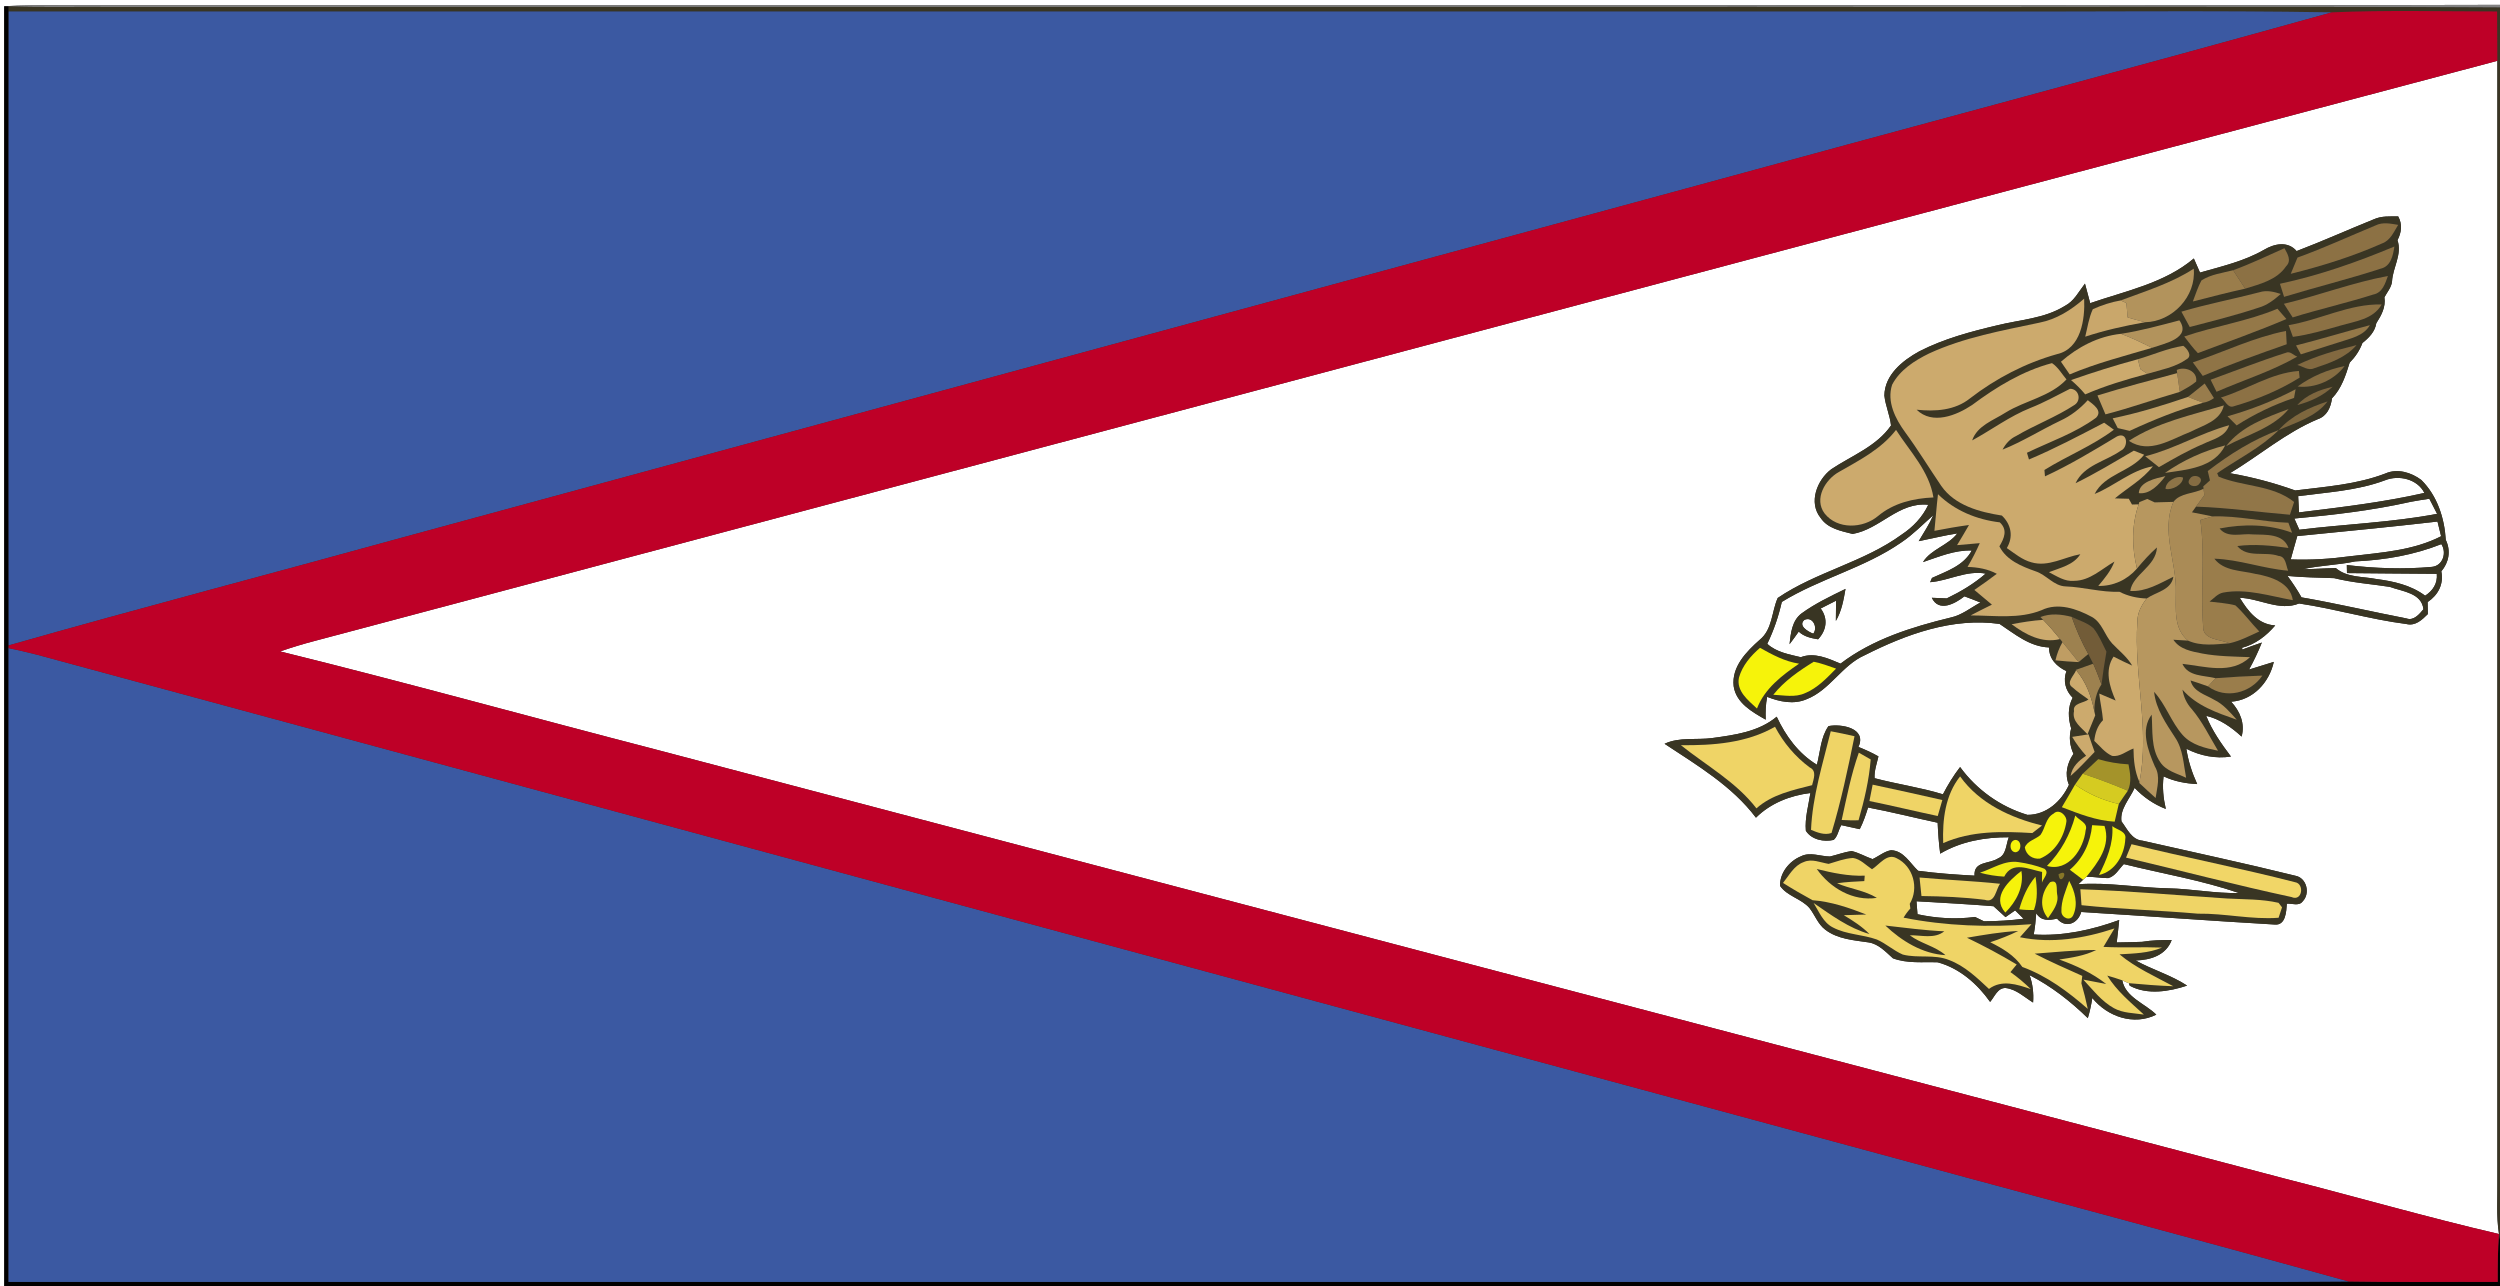 <?xml version="1.0" encoding="UTF-8" ?>
<!DOCTYPE svg PUBLIC "-//W3C//DTD SVG 1.1//EN" "http://www.w3.org/Graphics/SVG/1.1/DTD/svg11.dtd">
<svg width="587pt" height="302pt" viewBox="0 0 587 302" version="1.1" xmlns="http://www.w3.org/2000/svg">
<rect x="0" y="0" width="587" height="302" fill="#333333" stroke="none"/>
<g id="#ffffffff">
<path fill="#ffffff" opacity="1.00" d=" M 0.00 0.00 L 587.00 0.00 L 587.00 1.14 C 523.66 1.35 460.31 1.19 396.96 1.23 C 269.29 1.24 141.62 1.24 13.95 1.23 C 9.63 1.19 5.31 1.21 0.99 1.47 C 1.01 101.64 1.00 201.82 1.00 302.00 L 0.00 302.00 L 0.00 0.00 Z" />
<path fill="#ffffff" opacity="1.00" d=" M 73.97 150.47 C 244.77 105.06 415.54 59.54 586.38 14.28 C 586.39 101.85 586.38 189.42 586.38 276.99 C 586.44 281.24 586.09 285.53 586.76 289.75 C 569.95 285.84 553.35 281.05 536.62 276.78 C 409.15 243.24 281.69 209.67 154.23 176.05 C 124.73 168.42 95.36 160.25 65.78 152.95 C 68.48 152.02 71.21 151.19 73.97 150.47 M 557.41 51.48 C 551.34 53.93 545.37 56.62 539.25 58.95 C 537.16 56.54 534.03 57.20 531.58 58.66 C 526.93 61.34 521.67 62.53 516.56 64.00 C 516.07 62.89 515.60 61.79 515.11 60.69 C 508.24 66.50 499.09 68.31 490.78 71.18 C 490.39 69.64 489.97 68.11 489.55 66.59 C 488.10 68.45 487.00 70.74 484.79 71.85 C 480.04 74.80 474.34 75.05 469.05 76.36 C 462.74 77.85 456.39 79.54 450.60 82.52 C 446.71 84.67 442.52 88.02 442.45 92.87 C 442.70 95.27 443.76 97.51 444.01 99.91 C 440.61 104.82 434.79 106.97 429.99 110.17 C 426.64 112.69 424.56 118.00 427.48 121.60 C 429.17 124.12 432.26 124.67 435.00 125.37 C 441.45 124.26 445.79 117.80 452.76 118.52 C 451.41 121.42 449.16 123.77 446.51 125.52 C 437.62 132.02 426.47 134.24 417.41 140.40 C 415.96 143.65 416.18 147.80 413.20 150.21 C 410.07 152.99 406.55 156.55 407.06 161.11 C 407.64 165.08 411.44 167.18 414.59 168.98 C 414.52 167.19 414.57 165.39 414.93 163.62 C 417.83 164.78 421.19 165.48 424.18 164.18 C 429.68 162.05 432.47 156.21 437.85 153.84 C 447.56 148.94 458.46 144.94 469.50 146.50 C 473.08 148.87 476.58 151.86 481.12 152.02 C 481.09 154.71 482.91 156.49 485.19 157.58 C 484.39 159.87 484.95 162.12 486.66 163.83 C 485.46 166.10 485.59 168.63 486.30 171.03 C 485.75 173.06 485.98 175.10 486.85 177.00 C 485.37 179.19 484.72 181.75 485.79 184.28 C 484.02 188.15 480.50 191.34 476.05 191.33 C 469.71 189.43 464.13 185.45 460.23 180.10 C 458.68 182.10 457.37 184.26 456.20 186.50 C 450.93 184.88 445.46 184.13 440.15 182.72 C 440.05 180.96 440.67 179.28 441.06 177.60 C 439.55 176.74 437.96 176.02 436.36 175.38 C 438.40 170.98 432.35 169.89 429.33 170.49 C 427.48 173.12 427.40 176.53 426.61 179.56 C 422.29 176.94 419.27 172.80 417.17 168.28 C 412.94 171.82 407.32 172.57 402.05 173.29 C 398.32 173.80 394.35 172.99 390.84 174.64 C 398.51 179.71 406.67 184.53 412.30 191.99 C 415.73 188.58 420.33 186.79 425.08 186.20 C 424.63 189.14 423.76 192.06 424.01 195.05 C 425.33 197.17 428.26 197.75 430.55 197.21 C 431.54 196.32 431.67 194.83 432.34 193.74 C 433.77 194.06 435.22 194.38 436.67 194.69 C 437.49 193.06 438.09 191.34 438.62 189.60 C 444.10 190.64 449.50 192.01 454.96 193.18 C 455.06 195.60 455.23 198.03 455.56 200.44 C 460.42 197.56 466.08 196.56 471.67 196.59 C 470.98 198.28 471.13 200.73 469.16 201.54 C 467.12 202.90 463.39 202.15 463.62 205.60 C 459.19 205.36 454.76 205.05 450.37 204.46 C 448.45 202.66 446.99 199.73 444.01 199.63 C 442.40 199.92 441.12 201.06 439.67 201.72 C 438.00 201.14 436.47 200.21 434.74 199.82 C 433.01 200.08 431.36 200.71 429.67 201.11 C 427.41 201.08 425.00 199.96 422.84 201.07 C 420.12 202.18 417.83 205.02 417.97 208.02 C 419.67 210.46 422.94 210.99 424.86 213.20 C 426.15 214.84 426.84 216.98 428.56 218.28 C 431.46 220.52 435.26 220.76 438.76 221.28 C 441.10 221.64 442.77 223.51 444.46 225.01 C 447.84 226.28 451.44 225.83 454.97 225.95 C 460.08 227.33 464.27 230.99 467.28 235.25 C 468.30 234.08 469.07 231.85 470.97 231.99 C 473.44 232.29 475.33 234.14 477.37 235.40 C 477.54 233.21 477.28 231.03 476.54 228.96 C 481.63 231.56 486.14 235.08 490.22 239.06 C 490.69 237.51 491.03 235.92 491.27 234.33 C 494.84 238.72 501.01 240.88 506.30 238.24 C 503.67 235.64 499.03 234.16 498.31 230.18 C 498.55 230.29 499.03 230.52 499.28 230.63 L 499.85 230.85 L 500.07 231.45 C 504.17 233.67 509.28 232.83 513.54 231.42 C 509.78 228.95 505.37 227.70 501.45 225.52 C 504.95 225.41 508.56 224.32 509.91 220.73 C 507.59 220.70 505.26 220.76 502.97 221.14 C 500.98 221.22 499.00 221.25 497.01 221.29 C 497.21 219.53 497.43 217.78 497.59 216.02 C 491.16 218.36 484.39 219.85 477.52 219.42 C 477.82 217.77 477.99 216.10 478.11 214.42 C 479.26 216.32 481.14 216.13 482.99 215.69 C 484.99 218.05 487.86 216.91 488.67 214.14 C 503.82 215.06 518.95 216.21 534.10 217.08 C 536.69 217.34 536.83 214.00 536.95 212.19 C 538.15 212.08 539.80 212.84 540.67 211.64 C 542.51 209.76 541.60 206.09 538.93 205.62 C 527.02 202.67 515.02 200.12 503.06 197.39 C 500.52 197.20 499.47 194.62 498.12 192.86 C 497.71 189.94 500.09 187.53 501.21 184.99 C 503.26 187.16 505.73 188.86 508.53 189.94 C 507.95 187.43 507.69 184.86 508.01 182.29 C 510.48 183.46 513.17 183.97 515.90 184.10 C 514.69 181.45 513.79 178.69 513.36 175.81 C 516.61 177.47 520.20 178.19 523.83 177.64 C 521.58 174.65 519.40 171.57 518.01 168.07 C 521.23 168.84 523.93 170.75 526.33 172.95 C 527.17 169.89 525.95 167.00 523.87 164.76 C 529.02 164.40 532.81 160.27 533.89 155.41 C 531.95 155.99 530.00 156.60 528.08 157.21 C 529.20 155.16 530.22 153.05 531.08 150.87 C 529.52 151.39 528.03 151.95 526.51 152.51 C 526.49 152.41 526.46 152.20 526.44 152.10 C 529.58 151.26 532.15 149.29 534.22 146.85 C 530.22 146.63 527.80 143.49 525.90 140.36 C 530.55 140.52 535.25 143.57 539.82 141.70 C 548.28 142.95 556.53 145.44 565.01 146.52 C 567.14 147.05 568.69 145.54 570.06 144.18 C 570.05 143.48 570.02 142.07 570.01 141.36 C 572.47 139.72 573.84 137.13 573.22 134.15 C 575.02 132.03 575.50 129.32 574.27 126.77 C 573.96 121.62 572.26 116.40 568.53 112.70 C 566.19 110.93 562.89 109.92 560.08 111.18 C 553.33 113.77 546.03 114.27 538.92 115.16 C 533.93 113.38 528.82 112.01 523.59 111.11 C 530.49 106.96 536.66 101.62 544.13 98.46 C 546.36 97.73 547.26 95.69 547.55 93.53 C 549.78 91.23 550.78 88.14 551.70 85.15 C 553.00 83.83 554.05 82.30 554.69 80.54 C 556.22 79.32 557.63 77.91 557.96 75.88 C 559.14 74.05 560.22 72.07 559.86 69.80 C 560.50 68.59 561.51 67.48 561.65 66.07 C 561.84 62.75 564.06 59.78 562.93 56.39 C 563.87 54.60 564.11 52.63 563.09 50.81 C 561.18 50.83 559.19 50.67 557.41 51.48 Z" />
<path fill="#ffffff" opacity="1.00" d=" M 560.01 112.77 C 563.24 111.47 567.60 112.46 569.25 115.74 C 559.55 117.94 549.66 119.09 539.81 120.31 C 539.76 119.36 539.66 117.45 539.61 116.50 C 546.46 115.58 553.47 115.22 560.01 112.77 Z" />
<path fill="#ffffff" opacity="1.00" d=" M 566.06 117.82 C 567.50 117.56 568.95 117.32 570.41 117.11 C 570.86 117.99 571.77 119.76 572.23 120.65 C 561.56 122.68 550.65 123.05 539.88 124.38 C 539.58 123.72 539.00 122.40 538.71 121.75 C 547.88 120.92 557.07 119.84 566.06 117.82 Z" />
<path fill="#ffffff" opacity="1.00" d=" M 446.47 127.33 C 449.20 125.50 451.49 123.11 453.95 120.95 C 453.01 123.11 451.70 125.05 450.51 127.07 C 453.54 126.47 456.54 125.71 459.59 125.24 C 457.39 128.10 453.43 128.93 451.51 131.98 C 455.25 130.73 458.94 129.12 462.98 129.26 C 461.00 132.88 457.11 134.09 453.63 135.70 C 453.53 135.95 453.31 136.45 453.20 136.70 C 457.61 136.36 461.67 133.86 466.24 134.68 C 463.50 137.07 460.36 138.93 457.10 140.50 C 456.22 140.47 454.47 140.40 453.59 140.36 C 455.25 143.84 459.06 141.73 461.25 140.02 C 462.51 140.48 463.76 140.96 465.00 141.47 C 462.71 142.71 460.61 144.45 458.01 145.00 C 448.91 147.22 439.70 150.08 432.15 155.82 C 429.22 154.59 426.03 153.09 422.83 154.31 C 420.08 153.64 417.11 153.16 414.95 151.17 C 416.47 148.03 417.60 144.74 418.37 141.33 C 427.32 135.82 437.80 133.36 446.47 127.33 M 422.98 144.05 C 420.76 145.73 420.46 148.71 420.18 151.26 C 420.93 150.30 421.63 149.30 422.34 148.30 C 423.58 149.49 425.24 149.84 426.88 150.11 C 428.87 148.00 429.29 145.29 427.50 142.87 C 428.70 142.27 429.90 141.65 431.11 141.04 C 431.10 142.23 431.07 144.60 431.06 145.79 C 432.42 143.50 432.87 140.85 433.33 138.27 C 429.78 140.01 426.18 141.71 422.98 144.05 Z" />
<path fill="#ffffff" opacity="1.00" d=" M 539.40 125.87 C 550.38 124.78 561.36 123.73 572.32 122.46 C 572.61 123.61 572.90 124.76 573.17 125.91 C 566.59 129.30 559.05 129.73 551.84 130.60 C 547.21 131.23 542.53 131.53 537.86 131.35 C 538.35 129.52 538.89 127.70 539.40 125.87 Z" />
<path fill="#ffffff" opacity="1.00" d=" M 553.00 131.82 C 559.89 131.50 566.80 130.32 573.23 127.76 C 574.54 129.77 573.60 132.84 571.03 133.10 C 564.40 133.71 557.64 133.46 551.03 132.67 C 551.04 133.14 551.06 134.08 551.07 134.56 C 558.10 134.61 565.13 134.71 572.16 134.74 C 572.36 136.99 571.25 138.69 569.42 139.87 C 566.10 137.38 561.99 136.48 557.96 135.95 C 554.74 135.31 551.09 135.66 548.45 133.38 C 545.87 133.43 543.30 133.63 540.72 133.65 C 544.77 132.74 548.95 132.68 553.00 131.82 Z" />
<path fill="#ffffff" opacity="1.00" d=" M 537.11 135.23 C 540.74 135.58 544.40 135.62 548.06 135.75 C 552.34 136.82 556.76 137.13 561.12 137.80 C 564.03 138.88 568.62 139.20 569.02 143.06 C 568.07 144.19 566.72 145.83 565.05 145.21 C 556.82 143.62 548.65 141.69 540.39 140.26 C 539.41 138.50 538.28 136.84 537.11 135.23 Z" />
<path fill="#ffffff" opacity="1.00" d=" M 426.30 144.28 C 426.85 144.83 426.85 144.83 426.30 144.28 Z" />
<path fill="#ffffff" opacity="1.00" d=" M 423.66 145.56 C 425.59 144.62 426.91 147.32 425.76 148.79 C 424.54 148.33 422.12 146.92 423.66 145.56 Z" />
<path fill="#ffffff" opacity="1.00" d=" M 498.67 202.89 C 507.68 205.13 516.93 206.67 525.71 209.68 C 520.12 209.81 514.60 208.68 509.02 208.57 C 502.00 208.44 495.02 207.11 487.98 207.62 C 488.34 207.29 489.05 206.62 489.40 206.29 L 489.86 205.90 C 491.58 205.80 493.27 206.21 495.00 206.18 C 496.68 205.75 497.53 204.04 498.67 202.89 Z" />
<path fill="#ffffff" opacity="1.00" d=" M 449.99 211.62 C 456.02 211.97 462.05 212.30 468.08 212.78 C 469.00 213.64 469.94 214.49 470.89 215.34 C 471.45 214.94 472.59 214.15 473.15 213.76 C 473.81 214.41 474.47 215.07 475.14 215.72 C 472.05 216.12 468.94 216.30 465.83 216.32 C 465.31 216.07 464.26 215.55 463.73 215.30 C 459.23 215.91 454.66 215.62 450.23 214.66 C 450.17 213.90 450.05 212.38 449.99 211.62 Z" />
</g>
<g id="#818181ff">
<path fill="#818181" opacity="1.00" d=" M 0.99 1.47 C 5.31 1.21 9.63 1.19 13.95 1.23 C 141.62 1.24 269.29 1.24 396.96 1.23 C 460.31 1.19 523.66 1.35 587.00 1.14 L 587.00 1.78 C 528.67 1.43 470.34 1.75 412.00 1.62 C 283.69 1.67 155.38 1.59 27.06 1.65 C 18.72 1.55 10.38 1.79 2.04 1.50 L 0.99 1.47 Z" />
</g>
<g id="#010000ff">
<path fill="#010000" opacity="1.00" d=" M 0.99 1.47 L 2.04 1.50 L 2.03 2.69 C 1.97 52.31 1.99 101.92 2.03 151.54 C 2.02 151.70 2.02 152.01 2.01 152.17 C 1.98 201.78 2.00 251.39 2.00 301.00 C 166.00 300.99 329.99 300.99 493.98 300.99 C 513.16 300.94 532.33 301.10 551.51 300.90 C 563.15 301.12 574.80 300.94 586.46 301.00 C 586.45 297.25 586.47 293.49 586.76 289.75 L 587.00 291.06 L 587.00 302.00 L 1.00 302.00 C 1.00 201.82 1.01 101.64 0.99 1.47 Z" />
</g>
<g id="#393523ff">
<path fill="#393523" opacity="1.00" d=" M 2.04 1.50 C 10.38 1.79 18.72 1.55 27.06 1.65 C 155.38 1.59 283.69 1.67 412.00 1.62 C 470.34 1.75 528.67 1.43 587.00 1.78 L 587.00 291.06 L 586.76 289.75 C 586.09 285.53 586.44 281.24 586.38 276.99 C 586.38 189.42 586.39 101.85 586.38 14.28 C 586.38 10.42 586.36 6.55 586.32 2.69 C 573.38 2.69 560.43 2.34 547.51 2.90 C 519.02 2.41 490.52 2.81 462.02 2.69 C 308.69 2.69 155.36 2.68 2.03 2.69 L 2.04 1.50 Z" />
<path fill="#393523" opacity="1.00" d=" M 557.41 51.48 C 559.19 50.67 561.18 50.83 563.09 50.81 C 564.11 52.63 563.87 54.60 562.93 56.39 C 564.06 59.78 561.84 62.75 561.65 66.07 C 561.51 67.48 560.50 68.59 559.86 69.80 C 560.22 72.07 559.14 74.05 557.96 75.88 C 557.63 77.91 556.22 79.32 554.69 80.54 C 554.05 82.30 553.00 83.83 551.70 85.15 C 550.78 88.14 549.78 91.23 547.55 93.53 C 547.26 95.69 546.36 97.73 544.13 98.46 C 536.66 101.62 530.49 106.96 523.59 111.11 C 528.82 112.01 533.93 113.38 538.92 115.16 C 546.03 114.27 553.33 113.77 560.08 111.18 C 562.89 109.92 566.19 110.93 568.53 112.70 C 572.26 116.40 573.96 121.62 574.27 126.77 C 575.50 129.32 575.02 132.03 573.22 134.15 C 573.84 137.13 572.47 139.72 570.01 141.36 C 570.02 142.07 570.05 143.48 570.06 144.18 C 568.69 145.54 567.14 147.05 565.01 146.52 C 556.53 145.44 548.28 142.95 539.82 141.70 C 535.25 143.57 530.55 140.52 525.90 140.36 C 527.80 143.49 530.22 146.63 534.22 146.85 C 532.15 149.29 529.58 151.26 526.44 152.10 C 526.46 152.20 526.49 152.41 526.51 152.51 C 528.03 151.95 529.52 151.39 531.08 150.87 C 530.22 153.05 529.20 155.16 528.08 157.21 C 530.00 156.60 531.95 155.99 533.89 155.41 C 532.81 160.27 529.02 164.40 523.87 164.76 C 525.95 167.00 527.17 169.89 526.33 172.95 C 523.93 170.75 521.23 168.84 518.01 168.07 C 519.40 171.57 521.58 174.65 523.83 177.64 C 520.20 178.19 516.61 177.47 513.36 175.81 C 513.79 178.69 514.69 181.45 515.90 184.10 C 513.17 183.97 510.48 183.46 508.01 182.29 C 507.69 184.86 507.95 187.43 508.53 189.94 C 505.73 188.86 503.26 187.16 501.21 184.99 C 500.09 187.53 497.71 189.94 498.12 192.86 C 499.47 194.62 500.52 197.20 503.06 197.39 C 515.02 200.12 527.02 202.67 538.93 205.62 C 541.60 206.09 542.51 209.76 540.67 211.64 C 539.80 212.84 538.15 212.08 536.95 212.19 C 536.83 214.00 536.69 217.34 534.10 217.08 C 518.95 216.21 503.82 215.06 488.67 214.14 C 487.86 216.91 484.99 218.05 482.99 215.69 C 481.14 216.13 479.26 216.32 478.11 214.42 C 477.99 216.10 477.82 217.77 477.52 219.42 C 484.39 219.85 491.16 218.36 497.59 216.02 C 497.43 217.78 497.21 219.53 497.01 221.29 C 499.00 221.25 500.98 221.22 502.97 221.14 C 505.26 220.76 507.59 220.70 509.91 220.73 C 508.56 224.32 504.95 225.41 501.45 225.52 C 505.37 227.70 509.78 228.95 513.54 231.42 C 509.28 232.83 504.17 233.67 500.07 231.45 L 499.85 230.85 C 503.32 231.16 506.80 231.45 510.29 231.57 C 505.98 229.24 501.45 227.24 497.66 224.08 C 501.02 223.87 504.49 223.83 507.65 222.49 C 503.06 222.31 498.47 222.57 493.89 222.33 C 494.74 220.89 495.62 219.45 496.47 218.00 C 489.34 220.36 481.72 221.60 474.28 220.06 C 475.17 219.03 476.08 218.01 476.99 217.00 C 466.99 217.78 456.80 217.42 446.96 215.47 C 447.41 214.70 447.94 213.98 448.55 213.32 C 448.51 213.04 448.44 212.49 448.41 212.21 C 450.63 208.52 449.22 203.39 445.33 201.51 C 443.06 200.26 441.27 203.03 439.55 204.10 C 438.11 203.16 436.84 201.70 435.07 201.45 C 433.09 201.57 431.23 202.29 429.36 202.84 C 427.44 202.53 425.40 201.54 423.50 202.42 C 421.22 203.23 420.08 205.55 418.65 207.31 C 420.91 208.74 423.23 210.09 425.59 211.37 C 429.96 211.70 434.15 213.14 438.21 214.73 C 436.88 214.77 434.24 214.85 432.92 214.89 C 435.06 216.16 437.18 217.53 438.95 219.31 C 434.06 217.92 429.96 214.85 425.83 212.02 C 427.11 214.04 428.06 216.59 430.34 217.75 C 433.54 219.45 437.31 219.39 440.69 220.60 C 442.85 221.54 444.60 223.20 446.78 224.13 C 450.32 225.05 454.16 224.00 457.63 225.41 C 461.31 226.78 464.18 229.56 467.01 232.20 C 470.05 229.95 473.59 231.13 476.81 232.23 C 475.33 230.77 473.74 229.44 472.05 228.25 C 472.53 227.65 473.02 227.05 473.52 226.46 C 469.73 224.18 465.82 222.10 461.84 220.18 C 465.83 219.50 469.83 218.81 473.88 218.59 C 471.76 219.65 469.55 220.49 467.31 221.24 C 470.17 222.65 473.01 224.33 474.84 227.04 C 480.64 229.16 485.61 232.86 490.21 236.89 C 489.78 234.86 489.29 232.86 488.71 230.87 C 488.77 230.44 488.87 229.57 488.92 229.14 C 485.17 227.46 481.39 225.81 477.74 223.92 C 482.55 223.57 487.36 223.05 492.19 223.06 C 489.48 224.41 486.47 224.85 483.52 225.30 C 487.44 226.69 491.25 228.47 494.54 231.04 C 493.20 230.78 490.51 230.27 489.16 230.01 C 491.38 232.39 493.43 235.10 496.33 236.71 C 498.47 237.90 501.01 237.86 503.38 238.22 C 500.29 235.39 497.00 232.68 494.78 229.07 C 495.96 229.40 497.14 229.77 498.31 230.18 C 499.03 234.16 503.67 235.64 506.30 238.24 C 501.01 240.88 494.84 238.72 491.27 234.33 C 491.03 235.92 490.69 237.51 490.22 239.06 C 486.14 235.08 481.63 231.56 476.54 228.96 C 477.28 231.03 477.54 233.21 477.37 235.40 C 475.33 234.14 473.44 232.29 470.97 231.99 C 469.07 231.85 468.30 234.08 467.28 235.25 C 464.27 230.99 460.08 227.33 454.97 225.95 C 451.44 225.83 447.84 226.28 444.46 225.01 C 442.77 223.51 441.10 221.64 438.76 221.28 C 435.26 220.76 431.46 220.52 428.56 218.28 C 426.84 216.98 426.15 214.84 424.86 213.20 C 422.94 210.99 419.67 210.46 417.97 208.02 C 417.83 205.02 420.12 202.18 422.84 201.07 C 425.00 199.96 427.41 201.08 429.67 201.11 C 431.36 200.71 433.01 200.08 434.74 199.82 C 436.47 200.21 438.00 201.14 439.67 201.72 C 441.12 201.06 442.40 199.92 444.01 199.63 C 446.99 199.73 448.45 202.66 450.37 204.46 C 454.76 205.05 459.19 205.36 463.62 205.60 C 463.39 202.15 467.12 202.90 469.16 201.54 C 471.13 200.73 470.98 198.28 471.67 196.59 C 466.08 196.56 460.42 197.56 455.56 200.44 C 455.23 198.03 455.06 195.60 454.96 193.18 C 449.50 192.01 444.10 190.64 438.62 189.60 C 438.09 191.34 437.49 193.06 436.67 194.69 C 435.22 194.38 433.77 194.06 432.34 193.74 C 431.67 194.83 431.54 196.32 430.55 197.21 C 428.26 197.75 425.33 197.17 424.01 195.05 C 423.76 192.06 424.63 189.14 425.08 186.20 C 420.33 186.79 415.73 188.58 412.30 191.99 C 406.67 184.53 398.51 179.71 390.84 174.64 C 394.35 172.99 398.32 173.80 402.05 173.29 C 407.32 172.57 412.94 171.82 417.17 168.28 C 419.27 172.80 422.29 176.94 426.61 179.56 C 427.40 176.53 427.48 173.12 429.33 170.49 C 432.35 169.89 438.40 170.98 436.36 175.38 C 437.96 176.02 439.55 176.74 441.06 177.60 C 440.67 179.28 440.05 180.96 440.15 182.72 C 445.46 184.13 450.93 184.88 456.20 186.50 C 457.37 184.26 458.68 182.10 460.23 180.10 C 464.13 185.45 469.71 189.43 476.05 191.33 C 480.50 191.34 484.02 188.15 485.79 184.28 C 484.72 181.75 485.37 179.19 486.85 177.00 C 485.98 175.10 485.75 173.06 486.30 171.03 C 485.59 168.63 485.46 166.10 486.66 163.83 C 484.95 162.12 484.39 159.87 485.19 157.58 C 482.91 156.49 481.09 154.71 481.12 152.02 C 476.58 151.86 473.08 148.87 469.50 146.50 C 458.46 144.94 447.56 148.94 437.85 153.84 C 432.47 156.21 429.68 162.05 424.18 164.18 C 421.19 165.48 417.83 164.78 414.93 163.62 C 414.57 165.39 414.52 167.19 414.59 168.98 C 411.44 167.18 407.64 165.08 407.06 161.11 C 406.55 156.55 410.07 152.99 413.20 150.21 C 416.18 147.80 415.96 143.65 417.41 140.40 C 426.47 134.24 437.62 132.02 446.51 125.52 C 449.16 123.77 451.41 121.42 452.76 118.52 C 445.79 117.80 441.45 124.26 435.00 125.37 C 432.26 124.67 429.17 124.12 427.48 121.60 C 424.56 118.00 426.64 112.69 429.99 110.17 C 434.79 106.97 440.61 104.82 444.01 99.91 C 443.76 97.51 442.70 95.27 442.45 92.87 C 442.52 88.02 446.71 84.67 450.60 82.52 C 456.39 79.54 462.74 77.85 469.05 76.36 C 474.34 75.05 480.04 74.80 484.79 71.85 C 487.00 70.74 488.10 68.45 489.55 66.59 C 489.97 68.11 490.39 69.64 490.78 71.18 C 499.09 68.31 508.24 66.50 515.11 60.69 C 515.60 61.79 516.07 62.89 516.56 64.00 C 521.67 62.53 526.93 61.34 531.58 58.66 C 534.03 57.20 537.16 56.54 539.25 58.95 C 545.37 56.62 551.34 53.93 557.41 51.48 M 557.80 52.92 C 551.69 55.45 545.67 58.23 539.45 60.48 C 538.91 61.75 538.39 63.02 537.87 64.29 C 545.17 62.47 552.40 60.23 559.28 57.17 C 561.26 56.48 562.07 54.44 563.09 52.80 C 561.34 52.51 559.48 52.09 557.80 52.92 M 535.33 66.63 C 535.65 67.65 535.97 68.68 536.30 69.70 C 543.82 67.41 551.48 65.53 558.96 63.09 C 561.39 62.54 561.89 59.97 562.20 57.88 C 553.50 61.52 544.57 64.66 535.33 66.63 M 524.34 63.45 C 521.83 64.10 519.11 64.41 516.90 65.84 C 516.05 67.41 515.52 69.13 514.88 70.79 C 518.97 69.75 523.05 68.67 527.17 67.78 C 530.64 66.69 534.60 65.75 536.76 62.54 C 538.13 61.20 537.12 59.62 536.39 58.28 C 532.39 60.05 528.45 61.96 524.34 63.45 M 497.94 70.54 C 495.68 70.93 493.48 71.66 491.39 72.60 C 490.45 74.64 490.15 76.89 489.61 79.05 C 494.20 77.55 498.91 76.49 503.66 75.66 C 510.06 75.54 515.71 69.62 515.09 63.09 C 509.81 66.51 503.78 68.35 497.94 70.54 M 536.26 71.33 C 536.94 72.39 537.62 73.46 538.32 74.53 C 544.59 72.58 551.01 71.14 557.26 69.15 C 559.40 68.74 560.04 66.58 560.68 64.80 C 552.37 66.33 544.46 69.39 536.26 71.33 M 530.56 68.61 C 524.45 70.21 518.24 71.38 512.19 73.18 C 512.84 74.38 513.49 75.58 514.15 76.78 C 519.56 75.36 525.00 74.01 530.32 72.24 C 532.33 71.68 533.99 70.38 535.53 69.02 C 533.92 68.50 532.22 68.08 530.56 68.61 M 478.87 75.76 C 470.10 77.63 461.14 79.21 452.94 83.00 C 449.53 84.67 446.09 86.87 444.27 90.33 C 442.97 94.30 445.03 98.35 447.34 101.50 C 450.33 105.58 452.96 109.90 455.80 114.08 C 459.00 118.69 464.79 120.23 470.04 121.05 C 472.22 123.13 472.80 126.00 471.20 128.69 C 473.04 129.94 474.80 131.46 477.01 132.04 C 480.94 133.19 484.66 130.81 488.46 130.13 C 486.83 132.71 483.72 133.30 481.09 134.35 C 482.94 135.29 484.81 136.60 487.00 136.38 C 490.70 136.37 493.45 133.60 496.47 131.86 C 495.64 134.03 494.15 135.83 492.67 137.58 C 496.21 137.65 499.45 136.16 501.76 133.50 C 503.22 131.75 504.74 130.05 506.45 128.54 C 506.25 133.01 500.70 134.92 500.19 138.76 C 503.89 138.98 507.11 136.98 510.31 135.42 C 509.81 138.59 506.25 138.98 504.03 140.53 C 501.80 140.45 499.63 139.97 497.65 138.95 C 493.38 139.11 489.26 137.84 485.02 137.69 C 482.22 137.60 480.49 134.95 477.94 134.14 C 474.69 132.98 471.10 131.56 469.46 128.28 C 470.60 126.37 471.45 124.41 469.55 122.65 C 464.15 122.01 458.96 119.89 455.04 116.04 C 454.70 118.90 454.50 121.78 454.20 124.64 C 456.89 124.11 459.60 123.64 462.32 123.27 C 461.42 124.87 460.45 126.43 459.52 128.00 C 461.29 127.84 463.06 127.68 464.85 127.53 C 464.00 129.45 463.04 131.31 461.98 133.11 C 464.36 133.19 466.73 133.58 468.85 134.73 C 467.12 136.04 465.36 137.30 463.58 138.52 C 464.95 139.66 466.33 140.81 467.70 141.97 C 466.02 142.80 464.35 143.63 462.70 144.50 C 468.24 144.51 474.07 145.40 479.36 143.27 C 483.19 141.40 487.63 142.94 491.14 144.84 C 493.57 146.16 494.14 149.13 495.92 151.07 C 497.53 152.77 499.43 154.22 500.64 156.28 C 499.15 155.62 497.70 154.91 496.26 154.17 C 494.11 157.43 495.33 161.22 496.75 164.49 C 495.46 163.94 494.18 163.39 492.90 162.85 C 493.12 164.94 493.62 167.00 493.78 169.10 C 492.46 170.43 491.93 172.13 491.73 173.95 C 493.07 175.18 494.21 176.72 495.91 177.48 C 497.75 177.78 499.29 176.35 500.94 175.75 C 500.97 178.43 501.22 181.14 502.34 183.62 L 502.31 183.85 C 503.57 185.03 504.84 186.21 506.14 187.37 C 506.47 184.91 507.35 182.26 505.96 179.96 C 504.37 176.27 502.51 171.39 505.21 167.80 C 505.49 171.53 504.98 175.66 507.20 178.92 C 508.56 181.02 511.18 181.61 513.30 182.62 C 512.68 179.45 512.61 175.99 510.75 173.22 C 508.60 169.89 506.20 166.51 505.78 162.44 C 508.54 165.46 509.78 169.51 512.48 172.57 C 514.59 174.94 517.81 175.67 520.79 176.27 C 518.79 172.95 517.11 169.41 514.59 166.45 C 513.43 165.18 512.71 163.62 512.44 161.93 C 515.79 165.75 520.54 167.35 525.19 168.99 C 523.60 167.23 522.05 165.34 519.87 164.30 C 517.82 163.07 514.98 162.44 514.34 159.77 C 515.69 160.20 517.09 160.66 518.44 161.16 C 522.56 164.23 528.42 162.77 531.20 158.63 C 527.53 158.75 523.87 158.96 520.21 159.24 C 517.51 158.55 513.78 158.89 512.43 155.87 C 517.72 156.45 523.92 158.48 528.30 154.30 C 524.55 154.15 520.79 154.14 517.10 153.45 C 514.61 152.96 511.82 152.50 510.31 150.21 C 511.17 150.27 512.89 150.37 513.75 150.42 C 516.79 151.79 520.25 151.29 523.47 151.04 C 525.94 150.50 528.19 149.31 530.48 148.27 C 528.55 146.28 526.92 144.00 524.87 142.14 C 522.88 141.61 520.82 141.52 518.80 141.25 C 519.82 140.50 520.68 139.40 521.99 139.14 C 527.51 138.12 532.97 139.97 538.36 140.92 C 537.71 136.71 533.13 135.38 529.54 134.74 C 526.26 133.93 522.18 134.14 519.93 131.18 C 525.80 131.37 531.41 133.52 537.26 134.00 C 536.71 132.77 536.77 130.65 535.00 130.53 C 531.87 129.41 527.65 131.08 525.32 128.21 C 529.32 127.69 533.35 128.09 537.33 128.66 C 536.13 125.21 531.92 125.60 528.97 125.48 C 526.37 125.17 523.06 126.48 521.16 124.09 C 526.82 122.98 532.73 123.05 538.18 125.09 C 537.96 124.50 537.52 123.33 537.31 122.74 C 531.35 122.54 525.45 121.05 519.50 121.25 C 517.89 120.91 516.28 120.59 514.67 120.29 C 514.91 119.96 515.38 119.30 515.62 118.96 C 523.00 119.20 530.31 120.25 537.67 120.86 C 537.91 120.11 538.41 118.61 538.66 117.86 C 533.57 113.82 526.71 114.31 520.93 111.92 L 520.59 111.10 C 525.44 107.79 530.81 105.14 535.04 100.98 C 528.97 103.20 523.49 106.69 518.38 110.60 C 518.54 111.33 518.72 112.06 518.90 112.80 C 518.51 113.15 517.72 113.85 517.33 114.20 L 517.39 114.75 C 515.18 115.95 511.87 115.72 510.33 117.84 C 508.86 117.87 507.38 117.91 505.92 117.96 C 505.48 117.76 504.61 117.35 504.18 117.15 C 503.71 117.34 502.77 117.72 502.30 117.91 L 502.16 118.42 C 501.77 118.43 500.98 118.45 500.59 118.46 C 500.40 118.12 500.03 117.45 499.84 117.11 C 499.02 117.09 497.39 117.04 496.57 117.02 C 499.57 114.53 503.08 112.61 505.50 109.48 C 500.40 110.40 496.51 114.08 491.82 115.98 C 494.18 111.29 500.30 110.79 503.45 106.77 C 502.84 106.53 501.62 106.05 501.02 105.81 C 496.51 108.45 492.04 111.16 487.34 113.46 C 489.32 109.19 494.43 108.33 497.97 105.81 C 499.75 105.07 499.69 101.31 497.11 102.45 C 491.58 105.78 486.03 109.14 480.16 111.85 C 480.12 111.48 480.06 110.73 480.03 110.35 C 485.36 107.03 491.29 104.70 496.34 100.90 C 495.77 100.49 494.63 99.66 494.06 99.25 C 488.25 102.27 482.45 105.34 476.40 107.89 C 476.28 107.49 476.05 106.70 475.93 106.31 C 481.38 103.68 487.27 101.69 492.16 98.08 C 493.80 96.41 491.39 94.91 490.21 93.96 C 488.38 95.98 486.22 97.65 483.74 98.79 C 479.18 100.97 474.89 103.69 470.20 105.57 C 470.91 104.21 471.96 103.04 473.37 102.38 C 477.85 99.74 482.80 97.91 487.14 95.05 C 488.78 93.94 488.10 91.27 486.04 91.29 C 482.96 92.83 479.95 94.53 476.73 95.79 C 471.86 97.74 467.64 100.92 463.06 103.41 C 464.24 99.93 468.07 98.69 470.91 96.87 C 475.54 94.01 481.36 93.17 485.21 89.09 C 484.11 87.79 483.25 86.22 481.81 85.26 C 474.93 87.07 468.71 90.87 463.04 95.10 C 459.34 97.56 453.73 99.82 450.02 96.20 C 454.37 96.66 459.02 96.39 462.58 93.52 C 468.67 88.83 475.57 85.24 482.99 83.15 C 488.63 81.89 489.59 74.95 489.36 70.12 C 486.34 72.77 482.87 74.98 478.87 75.76 M 537.37 76.34 C 537.70 77.26 538.03 78.17 538.37 79.10 C 542.17 78.59 545.86 77.50 549.54 76.45 C 553.04 75.41 557.21 75.01 559.22 71.49 C 551.67 71.28 544.74 75.12 537.37 76.34 M 512.86 79.01 C 513.89 80.33 514.88 81.70 516.06 82.91 C 523.00 80.29 530.02 77.81 536.85 74.91 C 536.14 74.10 535.43 73.29 534.74 72.49 C 527.69 75.47 520.07 76.54 512.86 79.01 M 498.00 78.38 C 492.66 78.95 487.91 81.44 483.91 84.93 C 484.59 85.92 485.28 86.92 485.96 87.91 C 492.21 85.27 498.80 83.59 505.29 81.67 C 508.19 80.65 514.64 79.43 511.72 75.22 C 507.18 76.41 502.65 77.67 498.00 78.38 M 539.11 81.11 C 539.39 81.63 539.96 82.67 540.24 83.20 C 543.24 82.25 546.23 81.29 549.24 80.35 C 551.84 79.46 554.94 78.96 556.45 76.35 C 550.65 77.87 544.92 79.65 539.11 81.11 M 514.88 85.09 C 515.65 86.15 516.42 87.20 517.20 88.26 C 523.67 85.52 530.29 83.15 536.92 80.83 C 536.87 80.05 536.79 78.48 536.75 77.70 C 529.17 79.21 522.17 82.63 514.88 85.09 M 501.97 84.35 C 496.67 85.78 491.45 87.43 486.28 89.24 C 487.47 90.27 488.61 91.37 489.61 92.60 C 494.32 90.56 499.26 89.09 504.21 87.77 C 507.34 86.83 510.71 86.26 513.43 84.34 C 514.86 83.53 513.51 81.83 512.64 81.20 C 508.96 81.77 505.52 83.31 501.97 84.35 M 539.41 85.69 C 540.67 86.00 541.98 87.11 543.35 86.47 C 546.94 85.27 550.77 84.02 553.31 81.03 C 548.57 82.21 543.83 83.56 539.41 85.69 M 536.73 82.83 C 530.76 84.72 524.93 87.03 519.05 89.16 C 519.51 90.10 519.97 91.05 520.44 91.99 C 526.76 89.24 533.41 87.17 539.41 83.73 C 538.52 83.46 537.74 82.35 536.73 82.83 M 511.10 86.87 L 511.20 87.61 C 504.94 89.29 498.68 90.94 492.48 92.86 C 493.11 94.33 493.74 95.81 494.36 97.29 C 500.25 95.78 505.98 93.70 511.82 92.01 C 513.13 91.28 514.49 90.57 515.66 89.59 C 516.05 87.18 513.07 85.93 511.10 86.87 M 539.48 90.75 C 543.56 91.24 548.06 89.27 550.51 85.95 C 546.55 86.77 542.75 88.36 539.48 90.75 M 521.47 93.34 C 522.45 93.97 523.06 95.94 524.48 95.40 C 529.87 93.83 535.18 91.65 539.95 88.67 C 539.91 88.28 539.82 87.49 539.78 87.10 C 533.26 87.57 527.63 91.46 521.47 93.34 M 513.74 93.19 C 507.94 95.17 502.07 96.98 496.06 98.22 C 496.45 98.98 496.84 99.74 497.24 100.51 C 497.94 100.67 499.34 101.00 500.04 101.17 C 505.64 98.56 511.37 96.28 517.31 94.56 C 518.18 94.42 519.02 94.06 519.84 93.47 C 519.11 92.33 518.38 91.19 517.66 90.05 C 516.35 91.09 515.04 92.14 513.74 93.19 M 523.02 97.74 C 523.73 98.45 524.44 99.17 525.16 99.89 C 529.37 97.20 533.89 95.02 538.64 93.43 C 538.73 92.92 538.92 91.91 539.01 91.40 C 533.92 94.08 528.55 96.19 523.02 97.74 M 539.39 95.11 C 542.44 94.31 545.37 92.98 547.70 90.81 C 544.62 91.53 541.55 92.69 539.39 95.11 M 535.04 100.98 C 539.06 99.19 543.73 97.93 546.50 94.26 C 542.26 95.64 538.05 97.58 535.04 100.98 M 499.86 103.51 C 504.68 106.71 509.76 103.14 514.36 101.37 C 517.28 99.86 521.33 98.88 522.16 95.19 C 514.57 97.46 506.58 99.13 499.86 103.51 M 522.70 104.74 C 527.66 102.06 533.69 100.52 537.38 96.04 C 532.09 98.02 526.26 100.11 522.70 104.74 M 503.70 107.13 C 504.77 107.98 505.84 108.83 506.91 109.69 C 510.29 107.74 513.68 105.78 517.28 104.25 C 519.56 103.14 522.53 102.59 523.41 99.84 C 516.64 101.69 510.55 105.42 503.70 107.13 M 431.79 110.81 C 428.54 112.60 425.86 117.17 428.42 120.57 C 431.43 124.37 437.40 124.13 440.94 121.18 C 444.61 118.10 449.29 117.00 453.97 116.80 C 452.99 110.61 448.44 106.01 445.19 100.94 C 441.71 105.45 436.61 108.05 431.79 110.81 M 508.34 111.04 C 513.43 110.28 519.89 109.85 522.47 104.58 C 517.41 105.86 512.61 108.05 508.34 111.04 M 502.19 115.79 C 504.86 116.13 506.95 113.72 508.44 111.80 C 506.21 112.30 502.31 113.09 502.19 115.79 M 508.47 114.79 C 509.99 115.16 512.57 113.79 512.58 112.14 C 511.00 111.51 508.45 113.10 508.47 114.79 M 514.21 112.39 C 512.94 113.90 515.70 114.83 516.46 113.50 C 517.72 112.00 514.95 111.08 514.21 112.39 M 560.01 112.77 C 553.47 115.22 546.46 115.58 539.61 116.50 C 539.66 117.45 539.76 119.36 539.81 120.31 C 549.66 119.09 559.55 117.94 569.25 115.74 C 567.60 112.46 563.24 111.47 560.01 112.77 M 566.06 117.82 C 557.07 119.84 547.88 120.92 538.71 121.75 C 539.00 122.40 539.58 123.72 539.88 124.38 C 550.65 123.05 561.56 122.68 572.23 120.65 C 571.77 119.76 570.86 117.99 570.41 117.11 C 568.95 117.32 567.50 117.56 566.06 117.82 M 446.47 127.33 C 437.80 133.36 427.32 135.82 418.37 141.33 C 417.60 144.74 416.47 148.03 414.95 151.17 C 417.11 153.16 420.08 153.64 422.83 154.31 C 426.03 153.09 429.22 154.59 432.15 155.82 C 439.70 150.08 448.91 147.22 458.01 145.00 C 460.61 144.45 462.71 142.71 465.00 141.47 C 463.76 140.96 462.51 140.48 461.25 140.02 C 459.06 141.73 455.25 143.84 453.59 140.36 C 454.47 140.40 456.22 140.47 457.10 140.50 C 460.36 138.93 463.50 137.07 466.24 134.68 C 461.67 133.86 457.61 136.36 453.20 136.70 C 453.31 136.45 453.53 135.95 453.63 135.70 C 457.11 134.09 461.00 132.88 462.98 129.26 C 458.94 129.12 455.25 130.73 451.51 131.98 C 453.43 128.93 457.39 128.10 459.59 125.24 C 456.54 125.71 453.54 126.47 450.51 127.07 C 451.70 125.05 453.01 123.11 453.95 120.95 C 451.49 123.11 449.20 125.50 446.47 127.33 M 539.40 125.87 C 538.89 127.70 538.35 129.52 537.86 131.35 C 542.53 131.53 547.21 131.23 551.84 130.60 C 559.05 129.73 566.59 129.30 573.17 125.91 C 572.90 124.76 572.61 123.61 572.32 122.46 C 561.36 123.73 550.38 124.78 539.40 125.87 M 553.00 131.82 C 548.95 132.68 544.77 132.74 540.72 133.65 C 543.30 133.63 545.87 133.43 548.45 133.38 C 551.09 135.66 554.74 135.31 557.96 135.95 C 561.99 136.48 566.10 137.38 569.42 139.87 C 571.25 138.69 572.36 136.99 572.16 134.74 C 565.13 134.71 558.10 134.61 551.07 134.56 C 551.06 134.08 551.04 133.14 551.03 132.67 C 557.64 133.46 564.40 133.71 571.03 133.10 C 573.60 132.84 574.54 129.77 573.23 127.76 C 566.80 130.32 559.89 131.50 553.00 131.82 M 537.11 135.23 C 538.28 136.84 539.41 138.50 540.39 140.26 C 548.65 141.69 556.82 143.62 565.05 145.21 C 566.72 145.83 568.07 144.19 569.02 143.06 C 568.62 139.20 564.03 138.88 561.12 137.80 C 556.76 137.13 552.34 136.82 548.06 135.75 C 544.40 135.62 540.74 135.58 537.11 135.23 M 479.09 144.88 L 479.73 145.54 C 477.24 145.70 474.77 146.11 472.33 146.57 C 475.58 149.00 479.49 151.12 483.70 150.05 C 483.84 150.23 484.13 150.59 484.27 150.76 C 483.51 152.11 482.96 153.54 482.62 155.05 C 484.42 155.24 486.23 155.38 488.05 155.46 C 488.62 154.99 489.76 154.04 490.33 153.57 C 490.62 154.14 491.19 155.27 491.48 155.83 C 490.12 156.31 488.78 156.82 487.42 157.28 L 487.47 157.35 C 487.09 158.50 484.98 160.29 486.58 161.36 C 487.75 162.43 489.08 163.31 490.37 164.23 C 489.34 165.09 486.60 165.05 486.98 166.97 C 486.42 169.42 488.76 170.83 490.14 172.42 C 490.73 170.93 491.34 169.44 491.96 167.97 L 491.76 167.10 C 491.72 164.84 492.15 162.60 493.43 160.69 C 493.77 158.13 494.13 155.56 494.59 153.01 C 493.64 151.14 492.85 149.15 491.54 147.51 C 490.10 146.20 488.15 145.68 486.44 144.85 C 484.01 144.21 481.48 143.96 479.09 144.88 M 413.25 152.11 C 411.08 153.98 409.10 156.28 408.31 159.10 C 407.64 162.27 410.50 164.46 412.54 166.36 C 414.34 161.66 418.42 158.58 422.42 155.83 C 419.09 155.32 416.14 153.73 413.25 152.11 M 416.37 163.13 C 418.83 163.24 421.48 163.83 423.83 162.75 C 426.74 161.55 428.95 159.20 431.11 156.99 C 429.37 156.39 427.66 155.73 425.86 155.38 C 422.39 157.52 418.93 159.91 416.37 163.13 M 394.67 174.97 C 400.69 179.78 407.63 183.59 412.41 189.80 C 416.09 186.53 420.88 185.53 425.48 184.36 C 425.81 182.94 426.67 181.00 424.91 180.19 C 421.50 177.66 418.76 174.39 416.77 170.64 C 410.11 174.48 402.19 175.05 394.67 174.97 M 429.86 171.70 C 427.99 179.32 425.56 186.98 425.23 194.85 C 426.71 195.47 428.43 196.17 430.04 195.58 C 432.28 188.14 433.90 180.50 435.44 172.87 C 433.59 172.43 431.72 172.05 429.86 171.70 M 486.55 173.02 C 487.47 174.61 488.59 176.07 489.82 177.45 C 488.08 178.61 486.54 180.01 486.17 182.20 C 488.17 180.44 489.97 178.47 491.82 176.55 C 491.33 175.18 490.84 173.80 490.39 172.42 C 489.43 172.57 487.51 172.87 486.55 173.02 M 432.43 192.53 C 433.75 192.58 435.07 192.67 436.39 192.59 C 437.73 187.94 438.86 183.16 439.24 178.32 C 438.54 177.92 437.15 177.13 436.45 176.73 C 434.63 181.86 433.60 187.23 432.43 192.53 M 489.02 181.67 C 488.57 182.31 487.67 183.58 487.22 184.22 C 486.21 186.00 485.17 187.77 484.12 189.53 C 488.13 191.07 492.18 192.69 496.52 192.93 C 496.84 191.54 497.16 190.16 497.49 188.77 C 498.19 187.73 498.88 186.68 499.62 185.66 C 500.54 183.67 500.17 181.53 499.77 179.47 C 497.35 179.33 494.97 178.95 492.67 178.25 C 491.44 179.38 490.22 180.52 489.02 181.67 M 456.26 197.96 C 462.89 195.03 470.11 195.18 477.19 195.60 C 477.76 195.16 478.90 194.27 479.47 193.83 C 472.11 192.02 464.76 188.65 460.23 182.30 C 456.72 186.72 456.07 192.50 456.26 197.96 M 439.70 184.24 C 439.44 185.51 439.18 186.80 438.94 188.08 C 444.30 189.17 449.62 190.47 454.98 191.60 C 455.33 190.35 455.69 189.10 456.06 187.85 C 450.61 186.61 445.16 185.39 439.70 184.24 M 482.18 191.04 C 480.31 192.05 480.25 194.46 479.10 196.05 C 477.95 197.10 476.02 197.41 475.43 198.97 C 475.70 200.72 477.24 201.79 478.98 201.60 C 482.47 200.19 484.66 196.54 485.19 192.93 C 485.36 191.45 483.41 189.78 482.18 191.04 M 487.28 191.49 C 486.09 195.96 483.88 200.02 480.63 203.32 C 485.66 204.79 489.27 199.30 489.71 194.92 C 490.36 193.23 488.07 192.58 487.28 191.49 M 491.23 193.75 C 490.85 197.79 489.12 201.59 485.99 204.22 C 487.02 204.98 488.06 205.76 489.09 206.56 L 489.40 206.29 C 489.05 206.62 488.34 207.29 487.98 207.62 C 495.02 207.11 502.00 208.44 509.02 208.57 C 514.60 208.68 520.12 209.81 525.71 209.68 C 516.93 206.67 507.68 205.13 498.67 202.89 C 497.53 204.04 496.68 205.75 495.00 206.18 C 493.27 206.21 491.58 205.80 489.86 205.90 C 492.60 202.53 495.69 198.56 494.13 193.93 C 493.40 193.89 491.96 193.80 491.23 193.75 M 495.97 193.97 C 496.28 198.09 494.63 201.85 492.85 205.45 C 496.69 204.60 498.86 200.64 499.02 196.98 C 499.39 195.16 496.98 194.85 495.97 193.97 M 473.24 197.21 C 471.71 197.33 471.67 199.99 473.22 200.11 C 474.73 200.00 474.80 197.29 473.24 197.21 M 499.19 201.37 C 512.14 204.42 525.02 207.83 538.03 210.62 C 540.61 211.77 541.14 207.47 538.87 207.14 C 526.15 203.86 513.23 201.37 500.48 198.22 C 500.15 199.00 499.51 200.58 499.19 201.37 M 464.90 204.91 C 466.75 205.43 468.66 205.72 470.59 205.83 C 472.52 202.04 476.39 204.14 479.48 204.73 C 479.47 205.36 479.46 206.62 479.45 207.25 C 479.75 206.19 481.30 204.94 480.03 203.98 C 478.09 203.21 476.04 202.73 473.98 202.43 C 470.73 201.90 467.86 203.97 464.90 204.91 M 483.34 205.28 C 483.67 208.61 486.23 203.59 483.34 205.28 M 470.85 214.27 C 473.42 211.72 475.28 208.22 474.62 204.49 C 471.75 206.73 467.53 210.57 470.85 214.27 M 450.71 206.04 C 450.82 207.12 451.05 209.30 451.16 210.39 C 456.13 210.45 461.10 210.66 466.04 211.28 C 468.50 212.12 468.60 208.85 469.62 207.51 C 463.33 206.84 457.01 206.61 450.71 206.04 M 474.12 213.50 C 475.26 213.65 476.41 213.70 477.57 213.66 C 478.49 211.16 478.33 208.44 477.93 205.85 C 476.04 208.05 474.91 210.74 474.12 213.50 M 481.35 207.15 C 479.28 209.56 478.69 213.01 480.87 215.59 C 482.00 213.90 483.50 212.14 483.01 209.94 C 482.80 208.74 483.35 206.34 481.35 207.15 M 485.84 206.83 C 485.02 209.16 483.94 211.52 484.02 214.03 C 484.03 215.48 486.12 216.44 486.81 214.85 C 488.00 212.18 487.18 209.26 485.84 206.83 M 488.47 208.80 C 488.53 209.73 488.67 211.61 488.74 212.54 C 497.83 213.50 506.97 213.73 516.07 214.53 C 522.40 214.43 528.67 215.97 535.01 215.49 C 535.21 214.88 535.62 213.65 535.82 213.04 L 535.00 211.98 C 531.05 211.08 526.96 211.19 522.94 210.97 C 511.45 210.25 499.98 209.17 488.47 208.80 M 449.99 211.62 C 450.05 212.38 450.17 213.90 450.23 214.66 C 454.66 215.62 459.23 215.91 463.73 215.30 C 464.26 215.55 465.31 216.07 465.83 216.32 C 468.94 216.30 472.05 216.12 475.14 215.72 C 474.47 215.07 473.81 214.41 473.15 213.76 C 472.59 214.15 471.45 214.94 470.89 215.34 C 469.94 214.49 469.00 213.64 468.08 212.78 C 462.05 212.30 456.02 211.97 449.99 211.62 Z" />
<path fill="#393523" opacity="1.00" d=" M 422.98 144.05 C 426.18 141.71 429.78 140.01 433.33 138.27 C 432.87 140.85 432.42 143.50 431.06 145.79 C 431.07 144.60 431.10 142.23 431.11 141.04 C 429.90 141.65 428.70 142.27 427.50 142.87 C 429.29 145.29 428.87 148.00 426.88 150.11 C 425.24 149.84 423.58 149.49 422.34 148.30 C 421.63 149.30 420.93 150.30 420.18 151.26 C 420.46 148.71 420.76 145.73 422.98 144.05 M 426.30 144.28 C 426.85 144.83 426.85 144.83 426.30 144.28 M 423.66 145.56 C 422.12 146.92 424.54 148.33 425.76 148.79 C 426.91 147.32 425.59 144.62 423.66 145.56 Z" />
<path fill="#393523" opacity="1.00" d=" M 426.58 204.04 C 430.27 204.96 434.00 205.75 437.84 205.61 L 437.74 206.88 C 435.60 206.98 433.46 207.09 431.34 207.39 C 434.39 208.72 437.83 209.06 440.69 210.82 C 435.08 211.68 429.73 208.51 426.58 204.04 Z" />
<path fill="#393523" opacity="1.00" d=" M 442.68 217.32 C 447.29 217.83 451.88 218.47 456.52 218.67 C 454.19 220.54 451.13 219.54 448.42 219.61 C 451.00 221.56 454.36 222.13 456.80 224.27 C 451.42 223.97 446.51 220.95 442.68 217.32 Z" />
</g>
<g id="#3b59a2ff">
<path fill="#3b59a2" opacity="1.00" d=" M 2.03 2.69 C 155.36 2.68 308.69 2.69 462.02 2.69 C 490.52 2.81 519.02 2.41 547.51 2.90 C 497.08 16.97 446.46 30.40 395.96 44.24 C 295.59 71.50 195.24 98.80 94.88 126.09 C 63.95 134.64 32.88 142.74 2.03 151.54 C 1.99 101.92 1.97 52.31 2.03 2.69 Z" />
<path fill="#3b59a2" opacity="1.00" d=" M 2.01 152.17 C 4.21 152.65 6.41 153.14 8.59 153.70 C 149.65 191.97 290.72 230.18 431.80 268.37 C 471.69 279.25 511.67 289.82 551.51 300.90 C 532.33 301.10 513.16 300.94 493.98 300.99 C 329.99 300.99 166.00 300.99 2.00 301.00 C 2.00 251.39 1.98 201.78 2.01 152.17 Z" />
</g>
<g id="#be0027ff">
<path fill="#be0027" opacity="1.00" d=" M 547.51 2.90 C 560.43 2.34 573.38 2.69 586.32 2.69 C 586.36 6.55 586.38 10.42 586.38 14.28 C 415.54 59.54 244.77 105.06 73.97 150.47 C 71.21 151.19 68.48 152.02 65.78 152.95 C 95.36 160.25 124.73 168.42 154.23 176.05 C 281.69 209.67 409.15 243.24 536.62 276.78 C 553.35 281.05 569.95 285.84 586.76 289.75 C 586.47 293.49 586.45 297.25 586.46 301.00 C 574.80 300.94 563.15 301.12 551.51 300.90 C 511.67 289.82 471.69 279.25 431.80 268.37 C 290.72 230.18 149.65 191.97 8.59 153.70 C 6.41 153.14 4.21 152.65 2.01 152.17 C 2.02 152.01 2.02 151.70 2.03 151.54 C 32.88 142.74 63.95 134.64 94.88 126.09 C 195.24 98.80 295.59 71.50 395.96 44.24 C 446.46 30.40 497.08 16.97 547.51 2.90 Z" />
</g>
<g id="#8c7144ff">
<path fill="#8c7144" opacity="1.00" d=" M 557.80 52.92 C 559.48 52.09 561.34 52.51 563.09 52.80 C 562.07 54.44 561.26 56.48 559.28 57.17 C 552.40 60.23 545.17 62.47 537.87 64.29 C 538.39 63.02 538.91 61.75 539.45 60.48 C 545.67 58.23 551.69 55.45 557.80 52.92 Z" />
<path fill="#8c7144" opacity="1.00" d=" M 535.33 66.63 C 544.57 64.66 553.50 61.52 562.20 57.88 C 561.89 59.97 561.39 62.54 558.96 63.09 C 551.48 65.53 543.82 67.41 536.30 69.70 C 535.97 68.68 535.65 67.65 535.33 66.63 Z" />
<path fill="#8c7144" opacity="1.00" d=" M 524.34 63.45 C 528.45 61.96 532.39 60.05 536.39 58.28 C 537.12 59.62 538.13 61.20 536.76 62.54 C 534.60 65.75 530.64 66.69 527.17 67.78 C 526.22 66.34 525.28 64.89 524.34 63.45 Z" />
<path fill="#8c7144" opacity="1.00" d=" M 536.26 71.33 C 544.46 69.39 552.37 66.33 560.68 64.80 C 560.04 66.58 559.40 68.74 557.26 69.15 C 551.01 71.14 544.59 72.58 538.32 74.53 C 537.62 73.46 536.94 72.39 536.26 71.33 Z" />
<path fill="#8c7144" opacity="1.00" d=" M 537.37 76.34 C 544.74 75.12 551.67 71.28 559.22 71.49 C 557.21 75.01 553.04 75.41 549.54 76.45 C 545.86 77.50 542.17 78.59 538.37 79.10 C 538.03 78.17 537.70 77.26 537.37 76.34 Z" />
<path fill="#8c7144" opacity="1.00" d=" M 521.47 93.34 C 527.63 91.46 533.26 87.57 539.78 87.10 C 539.82 87.49 539.91 88.28 539.95 88.67 C 535.18 91.65 529.87 93.83 524.48 95.40 C 523.06 95.94 522.45 93.97 521.47 93.34 Z" />
</g>
<g id="#b2935cff">
<path fill="#b2935c" opacity="1.00" d=" M 497.94 70.54 C 503.78 68.35 509.81 66.51 515.09 63.09 C 515.71 69.62 510.06 75.54 503.66 75.66 C 502.28 75.32 500.92 74.92 499.56 74.53 C 499.47 73.41 499.39 72.28 499.27 71.16 C 498.94 71.01 498.27 70.69 497.94 70.54 Z" />
<path fill="#b2935c" opacity="1.00" d=" M 498.00 78.38 C 502.65 77.67 507.18 76.41 511.72 75.22 C 514.64 79.43 508.19 80.65 505.29 81.67 C 502.90 80.47 500.50 79.30 498.00 78.38 Z" />
<path fill="#b2935c" opacity="1.00" d=" M 501.97 84.35 C 505.52 83.31 508.96 81.77 512.64 81.20 C 513.51 81.83 514.86 83.53 513.43 84.34 C 510.71 86.26 507.34 86.83 504.21 87.77 C 503.80 87.50 502.99 86.97 502.58 86.70 C 502.36 85.92 502.15 85.14 501.97 84.35 Z" />
</g>
<g id="#9a7d4bff">
<path fill="#9a7d4b" opacity="1.00" d=" M 516.90 65.84 C 519.11 64.41 521.83 64.10 524.34 63.45 C 525.28 64.89 526.22 66.34 527.17 67.78 C 523.05 68.67 518.97 69.75 514.88 70.79 C 515.52 69.13 516.05 67.41 516.90 65.84 Z" />
<path fill="#9a7d4b" opacity="1.00" d=" M 519.50 121.25 C 525.45 121.05 531.35 122.54 537.31 122.74 C 537.52 123.33 537.96 124.50 538.18 125.09 C 532.73 123.05 526.82 122.98 521.16 124.09 C 523.06 126.48 526.37 125.17 528.97 125.48 C 531.92 125.60 536.13 125.21 537.33 128.66 C 533.35 128.09 529.32 127.69 525.32 128.21 C 527.65 131.08 531.87 129.41 535.00 130.53 C 536.77 130.65 536.71 132.77 537.26 134.00 C 531.41 133.52 525.80 131.37 519.93 131.18 C 522.18 134.14 526.26 133.93 529.54 134.74 C 533.13 135.38 537.71 136.71 538.36 140.92 C 532.97 139.97 527.51 138.12 521.99 139.14 C 520.68 139.40 519.82 140.50 518.80 141.25 C 520.82 141.52 522.88 141.61 524.87 142.14 C 526.92 144.00 528.55 146.28 530.48 148.27 C 528.19 149.31 525.94 150.50 523.47 151.04 C 521.28 150.07 517.13 150.28 517.29 147.03 C 516.67 138.74 517.79 130.38 516.64 122.09 C 517.58 121.80 518.54 121.52 519.50 121.25 Z" />
<path fill="#9a7d4b" opacity="1.00" d=" M 520.21 159.24 C 523.87 158.96 527.53 158.75 531.20 158.63 C 528.42 162.77 522.56 164.23 518.44 161.16 C 518.88 160.68 519.77 159.72 520.21 159.24 Z" />
</g>
<g id="#967a4aff">
<path fill="#967a4a" opacity="1.00" d=" M 530.56 68.61 C 532.22 68.08 533.92 68.50 535.53 69.02 C 533.99 70.38 532.33 71.68 530.32 72.24 C 525.00 74.01 519.56 75.36 514.15 76.78 C 513.49 75.58 512.84 74.38 512.19 73.18 C 518.24 71.38 524.45 70.21 530.56 68.61 Z" />
<path fill="#967a4a" opacity="1.00" d=" M 523.02 97.74 C 528.55 96.19 533.92 94.08 539.01 91.40 C 538.92 91.91 538.73 92.92 538.64 93.43 C 533.89 95.02 529.37 97.20 525.16 99.89 C 524.44 99.17 523.73 98.45 523.02 97.74 Z" />
<path fill="#967a4a" opacity="1.00" d=" M 522.70 104.74 C 526.26 100.11 532.09 98.02 537.38 96.04 C 533.69 100.52 527.66 102.06 522.70 104.74 Z" />
</g>
<g id="#ccaa6dff">
<path fill="#ccaa6d" opacity="1.00" d=" M 478.87 75.76 C 482.87 74.98 486.34 72.77 489.36 70.12 C 489.59 74.95 488.63 81.89 482.99 83.15 C 475.57 85.24 468.67 88.83 462.58 93.52 C 459.02 96.39 454.37 96.66 450.02 96.20 C 453.73 99.82 459.34 97.56 463.04 95.10 C 468.71 90.87 474.93 87.07 481.81 85.26 C 483.25 86.22 484.11 87.79 485.21 89.09 C 481.36 93.17 475.54 94.01 470.91 96.87 C 468.07 98.69 464.24 99.93 463.06 103.41 C 467.64 100.92 471.86 97.74 476.73 95.79 C 479.95 94.53 482.96 92.83 486.04 91.29 C 488.10 91.27 488.78 93.94 487.14 95.05 C 482.80 97.91 477.85 99.74 473.37 102.38 C 471.96 103.04 470.91 104.21 470.20 105.57 C 474.89 103.69 479.18 100.97 483.74 98.79 C 486.22 97.65 488.38 95.98 490.21 93.96 C 491.39 94.91 493.80 96.41 492.16 98.08 C 487.27 101.69 481.38 103.68 475.93 106.31 C 476.05 106.70 476.28 107.49 476.40 107.89 C 482.45 105.34 488.25 102.27 494.06 99.25 C 494.63 99.66 495.77 100.49 496.34 100.90 C 491.29 104.70 485.36 107.03 480.03 110.35 C 480.06 110.73 480.12 111.48 480.16 111.85 C 486.03 109.14 491.58 105.78 497.11 102.45 C 499.69 101.31 499.75 105.07 497.97 105.81 C 494.43 108.33 489.32 109.19 487.34 113.46 C 492.04 111.16 496.51 108.45 501.02 105.81 C 501.62 106.05 502.84 106.53 503.45 106.77 C 500.30 110.79 494.18 111.29 491.82 115.98 C 496.51 114.08 500.40 110.40 505.50 109.48 C 503.08 112.61 499.57 114.53 496.57 117.02 C 497.39 117.04 499.02 117.09 499.84 117.11 C 500.03 117.45 500.40 118.12 500.59 118.46 C 500.98 118.45 501.77 118.43 502.16 118.42 C 500.47 123.31 500.53 128.52 501.76 133.50 C 499.45 136.16 496.21 137.65 492.67 137.58 C 494.15 135.83 495.64 134.03 496.47 131.86 C 493.45 133.60 490.70 136.37 487.00 136.38 C 484.81 136.60 482.94 135.29 481.09 134.35 C 483.72 133.30 486.83 132.71 488.46 130.13 C 484.66 130.81 480.94 133.19 477.01 132.04 C 474.80 131.46 473.04 129.94 471.20 128.69 C 472.80 126.00 472.22 123.13 470.04 121.05 C 464.79 120.23 459.00 118.69 455.80 114.08 C 452.96 109.90 450.33 105.58 447.34 101.50 C 445.03 98.35 442.97 94.30 444.27 90.33 C 446.09 86.87 449.53 84.67 452.94 83.00 C 461.14 79.21 470.10 77.63 478.87 75.76 Z" />
<path fill="#ccaa6d" opacity="1.00" d=" M 483.91 84.93 C 487.91 81.44 492.66 78.95 498.00 78.38 C 500.50 79.30 502.90 80.47 505.29 81.67 C 498.80 83.59 492.21 85.27 485.96 87.91 C 485.28 86.92 484.59 85.92 483.91 84.93 Z" />
<path fill="#ccaa6d" opacity="1.00" d=" M 486.28 89.24 C 491.45 87.43 496.67 85.78 501.97 84.35 C 502.15 85.14 502.36 85.92 502.58 86.70 C 502.99 86.97 503.80 87.50 504.21 87.77 C 499.26 89.09 494.32 90.56 489.61 92.60 C 488.61 91.37 487.47 90.27 486.28 89.24 Z" />
<path fill="#ccaa6d" opacity="1.00" d=" M 431.79 110.81 C 436.61 108.05 441.71 105.45 445.19 100.94 C 448.44 106.01 452.99 110.61 453.97 116.80 C 449.29 117.00 444.61 118.10 440.94 121.18 C 437.40 124.13 431.43 124.37 428.42 120.57 C 425.86 117.17 428.54 112.60 431.79 110.81 Z" />
<path fill="#ccaa6d" opacity="1.00" d=" M 454.20 124.64 C 454.50 121.78 454.70 118.90 455.04 116.04 C 458.96 119.89 464.15 122.01 469.55 122.65 C 471.45 124.41 470.60 126.37 469.46 128.28 C 471.10 131.56 474.69 132.98 477.94 134.14 C 480.49 134.95 482.22 137.60 485.02 137.69 C 489.26 137.84 493.38 139.11 497.65 138.95 C 499.63 139.97 501.80 140.45 504.03 140.53 C 502.83 142.09 501.84 143.90 501.86 145.93 C 500.97 158.51 504.84 171.08 502.34 183.62 C 501.22 181.14 500.97 178.43 500.94 175.75 C 499.29 176.35 497.75 177.78 495.91 177.48 C 494.21 176.72 493.07 175.18 491.73 173.95 C 491.93 172.13 492.46 170.43 493.78 169.10 C 493.62 167.00 493.12 164.94 492.90 162.85 C 494.18 163.39 495.46 163.94 496.75 164.49 C 495.33 161.22 494.11 157.43 496.26 154.17 C 497.70 154.91 499.15 155.62 500.64 156.28 C 499.43 154.22 497.53 152.77 495.92 151.07 C 494.14 149.13 493.57 146.16 491.14 144.84 C 487.63 142.94 483.19 141.40 479.36 143.27 C 474.07 145.40 468.24 144.51 462.70 144.50 C 464.35 143.63 466.02 142.80 467.70 141.97 C 466.33 140.81 464.95 139.66 463.58 138.52 C 465.36 137.30 467.12 136.04 468.85 134.73 C 466.73 133.58 464.36 133.19 461.98 133.11 C 463.04 131.31 464.00 129.45 464.85 127.53 C 463.06 127.68 461.29 127.84 459.52 128.00 C 460.45 126.43 461.42 124.87 462.32 123.27 C 459.60 123.64 456.89 124.11 454.20 124.64 Z" />
<path fill="#ccaa6d" opacity="1.00" d=" M 472.33 146.57 C 474.77 146.11 477.24 145.70 479.73 145.54 C 481.14 146.96 482.43 148.50 483.70 150.05 C 479.49 151.12 475.58 149.00 472.33 146.57 Z" />
<path fill="#ccaa6d" opacity="1.00" d=" M 487.47 157.35 C 489.82 160.13 491.09 163.56 491.76 167.10 L 491.96 167.97 C 491.34 169.44 490.73 170.93 490.14 172.42 C 488.76 170.83 486.42 169.42 486.98 166.97 C 486.60 165.05 489.34 165.09 490.37 164.23 C 489.08 163.31 487.75 162.43 486.58 161.36 C 484.98 160.29 487.09 158.50 487.47 157.35 Z" />
<path fill="#ccaa6d" opacity="1.00" d=" M 486.55 173.02 C 487.51 172.87 489.43 172.57 490.39 172.42 C 490.84 173.80 491.33 175.18 491.82 176.55 C 489.97 178.47 488.17 180.44 486.17 182.20 C 486.54 180.01 488.08 178.61 489.82 177.45 C 488.59 176.07 487.47 174.61 486.55 173.02 Z" />
</g>
<g id="#c9a76bff">
<path fill="#c9a76b" opacity="1.00" d=" M 491.39 72.60 C 493.48 71.66 495.68 70.93 497.94 70.54 C 498.27 70.69 498.94 71.01 499.27 71.16 C 499.39 72.28 499.47 73.41 499.56 74.53 C 500.92 74.92 502.28 75.32 503.66 75.66 C 498.91 76.49 494.20 77.55 489.61 79.05 C 490.15 76.89 490.45 74.64 491.39 72.60 Z" />
</g>
<g id="#947848ff">
<path fill="#947848" opacity="1.00" d=" M 512.86 79.01 C 520.07 76.54 527.69 75.47 534.74 72.49 C 535.43 73.29 536.14 74.10 536.85 74.91 C 530.02 77.81 523.00 80.29 516.06 82.91 C 514.88 81.70 513.89 80.33 512.86 79.01 Z" />
<path fill="#947848" opacity="1.00" d=" M 539.11 81.11 C 544.92 79.65 550.65 77.87 556.45 76.35 C 554.94 78.96 551.84 79.46 549.24 80.35 C 546.23 81.29 543.24 82.25 540.24 83.20 C 539.96 82.67 539.39 81.63 539.11 81.11 Z" />
</g>
<g id="#8f7446ff">
<path fill="#8f7446" opacity="1.00" d=" M 514.88 85.09 C 522.17 82.63 529.17 79.21 536.75 77.70 C 536.79 78.48 536.87 80.05 536.92 80.83 C 530.29 83.15 523.67 85.52 517.20 88.26 C 516.42 87.20 515.65 86.15 514.88 85.09 Z" />
<path fill="#8f7446" opacity="1.00" d=" M 536.73 82.83 C 537.74 82.35 538.52 83.46 539.41 83.73 C 533.41 87.17 526.76 89.24 520.44 91.99 C 519.97 91.05 519.51 90.10 519.05 89.16 C 524.93 87.03 530.76 84.72 536.73 82.83 Z" />
</g>
<g id="#826940ff">
<path fill="#826940" opacity="1.00" d=" M 539.41 85.69 C 543.83 83.56 548.57 82.21 553.31 81.03 C 550.77 84.02 546.94 85.27 543.35 86.47 C 541.98 87.11 540.67 86.00 539.41 85.69 Z" />
</g>
<g id="#9c7f4eff">
<path fill="#9c7f4e" opacity="1.00" d=" M 511.10 86.87 C 513.07 85.93 516.05 87.18 515.66 89.59 C 514.49 90.57 513.13 91.28 511.82 92.01 C 511.60 90.54 511.40 89.08 511.20 87.61 L 511.10 86.87 Z" />
</g>
<g id="#866d42ff">
<path fill="#866d42" opacity="1.00" d=" M 539.48 90.75 C 542.75 88.36 546.55 86.77 550.51 85.95 C 548.06 89.27 543.56 91.24 539.48 90.75 Z" />
</g>
<g id="#bf9e64ff">
<path fill="#bf9e64" opacity="1.00" d=" M 492.48 92.86 C 498.68 90.94 504.94 89.29 511.20 87.61 C 511.40 89.08 511.60 90.54 511.82 92.01 C 505.98 93.70 500.25 95.78 494.36 97.29 C 493.74 95.81 493.11 94.33 492.48 92.86 Z" />
</g>
<g id="#987c4cff">
<path fill="#987c4c" opacity="1.00" d=" M 513.74 93.19 C 515.04 92.14 516.35 91.09 517.66 90.05 C 518.38 91.19 519.11 92.33 519.84 93.47 C 519.02 94.06 518.18 94.42 517.31 94.56 C 516.10 94.14 514.91 93.66 513.74 93.19 Z" />
</g>
<g id="#7e663eff">
<path fill="#7e663e" opacity="1.00" d=" M 539.39 95.11 C 541.55 92.69 544.62 91.53 547.70 90.81 C 545.37 92.98 542.44 94.31 539.39 95.11 Z" />
</g>
<g id="#c2a166ff">
<path fill="#c2a166" opacity="1.00" d=" M 496.06 98.22 C 502.07 96.98 507.94 95.17 513.74 93.19 C 514.91 93.66 516.10 94.14 517.31 94.56 C 511.37 96.28 505.64 98.56 500.04 101.17 C 499.34 101.00 497.94 100.67 497.24 100.51 C 496.84 99.74 496.45 98.98 496.06 98.22 Z" />
</g>
<g id="#7e673eff">
<path fill="#7e673e" opacity="1.00" d=" M 535.04 100.98 C 538.05 97.58 542.26 95.64 546.50 94.26 C 543.73 97.93 539.06 99.19 535.04 100.98 Z" />
</g>
<g id="#af915bff">
<path fill="#af915b" opacity="1.00" d=" M 499.86 103.51 C 506.58 99.13 514.57 97.46 522.16 95.19 C 521.33 98.88 517.28 99.86 514.36 101.37 C 509.76 103.14 504.68 106.71 499.86 103.51 Z" />
<path fill="#af915b" opacity="1.00" d=" M 508.34 111.04 C 512.61 108.05 517.41 105.86 522.47 104.58 C 519.89 109.85 513.43 110.28 508.34 111.04 Z" />
</g>
<g id="#b5955eff">
<path fill="#b5955e" opacity="1.00" d=" M 503.70 107.13 C 510.55 105.42 516.64 101.69 523.41 99.84 C 522.53 102.59 519.56 103.14 517.28 104.25 C 513.68 105.78 510.29 107.74 506.91 109.69 C 505.84 108.83 504.77 107.98 503.70 107.13 Z" />
</g>
<g id="#917648ff">
<path fill="#917648" opacity="1.00" d=" M 518.38 110.60 C 523.49 106.69 528.97 103.20 535.04 100.98 C 530.81 105.14 525.44 107.79 520.59 111.10 L 520.93 111.92 C 526.71 114.31 533.57 113.82 538.66 117.86 C 538.41 118.61 537.91 120.11 537.67 120.86 C 530.31 120.25 523.00 119.20 515.62 118.96 C 516.26 118.06 516.91 117.17 517.57 116.27 C 517.53 115.89 517.44 115.13 517.39 114.75 L 517.33 114.20 C 517.72 113.85 518.51 113.15 518.90 112.80 C 518.72 112.06 518.54 111.33 518.38 110.60 Z" />
</g>
<g id="#b2945eff">
<path fill="#b2945e" opacity="1.00" d=" M 502.19 115.79 C 502.31 113.09 506.21 112.30 508.44 111.80 C 506.95 113.72 504.86 116.13 502.19 115.79 Z" />
</g>
<g id="#8d7447ff">
<path fill="#8d7447" opacity="1.00" d=" M 508.47 114.79 C 508.45 113.10 511.00 111.51 512.58 112.14 C 512.57 113.79 509.99 115.16 508.47 114.79 Z" />
</g>
<g id="#856c42ff">
<path fill="#856c42" opacity="1.00" d=" M 514.21 112.39 C 514.95 111.08 517.72 112.00 516.46 113.50 C 515.70 114.83 512.94 113.90 514.21 112.39 Z" />
</g>
<g id="#aa8b56ff">
<path fill="#aa8b56" opacity="1.00" d=" M 510.33 117.84 C 511.87 115.72 515.18 115.95 517.39 114.75 C 517.44 115.13 517.53 115.89 517.57 116.27 C 516.91 117.17 516.26 118.06 515.62 118.96 C 515.38 119.30 514.91 119.96 514.67 120.29 C 516.28 120.59 517.89 120.91 519.50 121.25 C 518.54 121.52 517.58 121.80 516.64 122.09 C 517.79 130.38 516.67 138.74 517.29 147.03 C 517.13 150.28 521.28 150.07 523.47 151.04 C 520.25 151.29 516.79 151.79 513.75 150.42 C 510.31 147.59 510.92 143.00 510.89 139.04 C 511.11 131.95 507.32 124.77 510.33 117.84 Z" />
</g>
<g id="#b7975fff">
<path fill="#b7975f" opacity="1.00" d=" M 504.18 117.15 C 504.61 117.35 505.48 117.76 505.92 117.96 C 507.38 117.91 508.86 117.87 510.33 117.84 C 507.32 124.77 511.11 131.95 510.89 139.04 C 510.92 143.00 510.31 147.59 513.75 150.42 C 512.89 150.37 511.17 150.27 510.31 150.21 C 511.82 152.50 514.61 152.96 517.10 153.45 C 520.79 154.14 524.55 154.15 528.30 154.30 C 523.92 158.48 517.72 156.45 512.43 155.87 C 513.78 158.89 517.51 158.55 520.21 159.24 C 519.77 159.72 518.88 160.68 518.44 161.16 C 517.09 160.66 515.69 160.20 514.34 159.77 C 514.98 162.44 517.82 163.07 519.87 164.30 C 522.05 165.34 523.60 167.23 525.19 168.99 C 520.54 167.35 515.79 165.75 512.44 161.93 C 512.71 163.62 513.43 165.18 514.59 166.45 C 517.11 169.41 518.79 172.95 520.79 176.27 C 517.81 175.67 514.59 174.94 512.48 172.57 C 509.78 169.51 508.54 165.46 505.78 162.44 C 506.20 166.51 508.60 169.89 510.75 173.22 C 512.61 175.99 512.68 179.45 513.30 182.62 C 511.18 181.61 508.56 181.02 507.20 178.92 C 504.98 175.66 505.49 171.53 505.21 167.80 C 502.51 171.39 504.37 176.27 505.96 179.96 C 507.35 182.26 506.47 184.91 506.14 187.37 C 504.84 186.21 503.57 185.03 502.31 183.85 L 502.34 183.62 C 504.84 171.08 500.97 158.51 501.86 145.93 C 501.84 143.90 502.83 142.09 504.03 140.53 C 506.25 138.98 509.81 138.59 510.31 135.42 C 507.11 136.98 503.89 138.98 500.19 138.76 C 500.70 134.92 506.25 133.01 506.45 128.54 C 504.74 130.05 503.22 131.75 501.76 133.50 C 500.53 128.52 500.47 123.31 502.16 118.42 L 502.30 117.91 C 502.77 117.72 503.71 117.34 504.18 117.15 Z" />
</g>
<g id="#9d814fff">
<path fill="#9d814f" opacity="1.00" d=" M 479.09 144.88 C 481.48 143.96 484.01 144.21 486.44 144.85 C 487.49 147.86 488.78 150.78 490.33 153.57 C 489.76 154.04 488.62 154.99 488.05 155.46 C 486.80 153.88 485.54 152.31 484.27 150.76 C 484.13 150.59 483.84 150.23 483.70 150.05 C 482.43 148.50 481.14 146.96 479.73 145.54 L 479.09 144.88 Z" />
<path fill="#9d814f" opacity="1.00" d=" M 487.42 157.28 C 488.78 156.82 490.12 156.31 491.48 155.83 C 492.20 157.42 492.81 159.06 493.43 160.69 C 492.15 162.60 491.72 164.84 491.76 167.10 C 491.09 163.56 489.82 160.13 487.47 157.35 L 487.42 157.28 Z" />
</g>
<g id="#725c38ff">
<path fill="#725c38" opacity="1.00" d=" M 486.44 144.85 C 488.15 145.68 490.10 146.20 491.54 147.51 C 492.85 149.15 493.64 151.14 494.59 153.01 C 494.13 155.56 493.77 158.13 493.43 160.69 C 492.81 159.06 492.20 157.42 491.48 155.83 C 491.19 155.27 490.62 154.14 490.33 153.57 C 488.78 150.78 487.49 147.86 486.44 144.85 Z" />
</g>
<g id="#f6f30aff">
<path fill="#f6f30a" opacity="1.00" d=" M 413.25 152.11 C 416.14 153.73 419.09 155.32 422.42 155.83 C 418.42 158.58 414.34 161.66 412.54 166.36 C 410.50 164.46 407.64 162.27 408.31 159.10 C 409.10 156.28 411.08 153.98 413.25 152.11 Z" />
<path fill="#f6f30a" opacity="1.00" d=" M 416.37 163.13 C 418.93 159.91 422.39 157.52 425.86 155.38 C 427.66 155.73 429.37 156.39 431.11 156.99 C 428.95 159.20 426.74 161.55 423.83 162.75 C 421.48 163.83 418.83 163.24 416.37 163.13 Z" />
<path fill="#f6f30a" opacity="1.00" d=" M 482.18 191.04 C 483.41 189.78 485.36 191.45 485.19 192.93 C 484.66 196.54 482.47 200.19 478.98 201.60 C 477.24 201.79 475.70 200.72 475.43 198.97 C 476.02 197.41 477.95 197.10 479.10 196.05 C 480.25 194.46 480.31 192.05 482.18 191.04 Z" />
<path fill="#f6f30a" opacity="1.00" d=" M 487.28 191.49 C 488.07 192.58 490.36 193.23 489.71 194.92 C 489.27 199.30 485.66 204.79 480.63 203.32 C 483.88 200.02 486.09 195.96 487.28 191.49 Z" />
<path fill="#f6f30a" opacity="1.00" d=" M 491.23 193.75 C 491.96 193.80 493.40 193.89 494.13 193.93 C 495.69 198.56 492.60 202.53 489.86 205.90 L 489.40 206.29 L 489.09 206.56 C 488.06 205.76 487.02 204.98 485.99 204.22 C 489.12 201.59 490.85 197.79 491.23 193.75 Z" />
<path fill="#f6f30a" opacity="1.00" d=" M 473.24 197.21 C 474.80 197.29 474.73 200.00 473.22 200.11 C 471.67 199.99 471.71 197.33 473.24 197.21 Z" />
<path fill="#f6f30a" opacity="1.00" d=" M 470.85 214.27 C 467.53 210.57 471.75 206.73 474.62 204.49 C 475.28 208.22 473.42 211.72 470.85 214.27 Z" />
</g>
<g id="#bf9d63ff">
<path fill="#bf9d63" opacity="1.00" d=" M 482.62 155.05 C 482.96 153.54 483.51 152.11 484.27 150.76 C 485.54 152.31 486.80 153.88 488.05 155.46 C 486.23 155.38 484.42 155.24 482.62 155.05 Z" />
</g>
<g id="#efd466ff">
<path fill="#efd466" opacity="1.00" d=" M 394.67 174.97 C 402.19 175.05 410.11 174.48 416.77 170.64 C 418.76 174.39 421.50 177.66 424.91 180.19 C 426.67 181.00 425.81 182.94 425.48 184.36 C 420.88 185.53 416.09 186.53 412.41 189.80 C 407.63 183.59 400.69 179.78 394.67 174.97 Z" />
<path fill="#efd466" opacity="1.00" d=" M 429.86 171.70 C 431.72 172.05 433.59 172.43 435.44 172.87 C 433.90 180.50 432.28 188.14 430.04 195.58 C 428.43 196.17 426.71 195.47 425.23 194.85 C 425.56 186.98 427.99 179.32 429.86 171.70 Z" />
<path fill="#efd466" opacity="1.00" d=" M 432.43 192.53 C 433.60 187.23 434.63 181.86 436.45 176.73 C 437.15 177.13 438.54 177.92 439.24 178.32 C 438.86 183.16 437.73 187.94 436.39 192.59 C 435.07 192.67 433.75 192.58 432.43 192.53 Z" />
<path fill="#efd466" opacity="1.00" d=" M 456.26 197.96 C 456.07 192.50 456.72 186.72 460.23 182.30 C 464.76 188.65 472.11 192.02 479.47 193.83 C 478.90 194.27 477.76 195.16 477.19 195.60 C 470.11 195.18 462.89 195.03 456.26 197.96 Z" />
<path fill="#efd466" opacity="1.00" d=" M 439.70 184.24 C 445.16 185.39 450.61 186.61 456.06 187.85 C 455.69 189.10 455.33 190.35 454.98 191.60 C 449.62 190.47 444.30 189.17 438.94 188.08 C 439.18 186.80 439.44 185.51 439.70 184.24 Z" />
<path fill="#efd466" opacity="1.00" d=" M 439.55 204.10 C 441.27 203.03 443.06 200.26 445.33 201.51 C 449.22 203.39 450.63 208.52 448.41 212.21 C 448.44 212.49 448.51 213.04 448.55 213.32 C 447.94 213.98 447.41 214.70 446.96 215.47 C 456.80 217.42 466.99 217.78 476.99 217.00 C 476.08 218.01 475.17 219.03 474.28 220.06 C 481.72 221.60 489.34 220.36 496.47 218.00 C 495.62 219.45 494.74 220.89 493.89 222.33 C 498.47 222.57 503.06 222.31 507.65 222.49 C 504.49 223.83 501.02 223.87 497.66 224.08 C 501.45 227.24 505.98 229.24 510.29 231.57 C 506.80 231.45 503.32 231.16 499.85 230.85 L 499.28 230.63 C 499.03 230.52 498.55 230.29 498.31 230.18 C 497.14 229.77 495.96 229.40 494.78 229.07 C 497.00 232.68 500.29 235.39 503.38 238.22 C 501.01 237.86 498.47 237.90 496.33 236.71 C 493.43 235.10 491.38 232.39 489.16 230.01 C 490.51 230.27 493.20 230.78 494.54 231.04 C 491.25 228.47 487.44 226.69 483.52 225.30 C 486.47 224.85 489.48 224.41 492.19 223.06 C 487.36 223.05 482.55 223.57 477.74 223.92 C 481.39 225.81 485.17 227.46 488.92 229.14 C 488.87 229.57 488.77 230.44 488.71 230.87 C 489.29 232.86 489.78 234.86 490.21 236.89 C 485.61 232.86 480.64 229.16 474.84 227.04 C 473.01 224.33 470.17 222.65 467.31 221.24 C 469.55 220.49 471.76 219.65 473.88 218.59 C 469.83 218.81 465.83 219.50 461.84 220.18 C 465.82 222.10 469.73 224.18 473.52 226.46 C 473.02 227.05 472.53 227.65 472.05 228.25 C 473.74 229.44 475.33 230.77 476.81 232.23 C 473.59 231.13 470.05 229.95 467.01 232.20 C 464.18 229.56 461.31 226.78 457.63 225.41 C 454.16 224.00 450.32 225.05 446.78 224.13 C 444.60 223.20 442.85 221.54 440.69 220.60 C 437.31 219.39 433.54 219.45 430.34 217.75 C 428.06 216.59 427.11 214.04 425.83 212.02 C 429.96 214.85 434.06 217.92 438.95 219.31 C 437.18 217.53 435.06 216.16 432.92 214.89 C 434.24 214.85 436.88 214.77 438.21 214.73 C 434.15 213.14 429.96 211.70 425.59 211.37 C 423.23 210.09 420.91 208.74 418.65 207.31 C 420.08 205.55 421.22 203.23 423.50 202.42 C 425.40 201.54 427.44 202.53 429.36 202.84 C 431.23 202.29 433.09 201.57 435.07 201.45 C 436.84 201.70 438.11 203.16 439.55 204.10 M 426.58 204.04 C 429.73 208.51 435.08 211.68 440.69 210.82 C 437.83 209.06 434.39 208.72 431.34 207.39 C 433.46 207.09 435.60 206.98 437.74 206.88 L 437.84 205.61 C 434.00 205.75 430.27 204.96 426.58 204.04 M 442.68 217.32 C 446.51 220.95 451.42 223.97 456.80 224.27 C 454.36 222.13 451.00 221.56 448.42 219.61 C 451.13 219.54 454.19 220.54 456.52 218.67 C 451.88 218.47 447.29 217.83 442.68 217.32 Z" />
<path fill="#efd466" opacity="1.00" d=" M 450.71 206.04 C 457.01 206.61 463.33 206.84 469.62 207.51 C 468.60 208.85 468.50 212.12 466.04 211.28 C 461.10 210.66 456.13 210.45 451.16 210.39 C 451.05 209.30 450.82 207.12 450.71 206.04 Z" />
<path fill="#efd466" opacity="1.00" d=" M 488.47 208.80 C 499.98 209.17 511.45 210.25 522.94 210.97 C 526.96 211.19 531.05 211.08 535.00 211.98 L 535.82 213.04 C 535.62 213.65 535.21 214.88 535.01 215.49 C 528.67 215.97 522.40 214.43 516.07 214.53 C 506.97 213.73 497.83 213.50 488.74 212.54 C 488.67 211.61 488.53 209.73 488.47 208.80 Z" />
</g>
<g id="#a4932aff">
<path fill="#a4932a" opacity="1.00" d=" M 489.02 181.67 C 490.22 180.52 491.44 179.38 492.67 178.25 C 494.97 178.95 497.35 179.33 499.77 179.47 C 500.17 181.53 500.54 183.67 499.62 185.66 C 496.14 184.18 492.61 182.85 489.02 181.67 Z" />
</g>
<g id="#d5cb21ff">
<path fill="#d5cb21" opacity="1.00" d=" M 489.02 181.67 C 492.61 182.85 496.14 184.18 499.62 185.66 C 498.88 186.68 498.19 187.73 497.49 188.77 C 493.80 187.94 490.31 186.40 487.22 184.22 C 487.67 183.58 488.57 182.31 489.02 181.67 Z" />
</g>
<g id="#e8e215ff">
<path fill="#e8e215" opacity="1.00" d=" M 484.12 189.53 C 485.17 187.77 486.21 186.00 487.22 184.22 C 490.31 186.40 493.80 187.94 497.49 188.77 C 497.16 190.16 496.84 191.54 496.52 192.93 C 492.18 192.69 488.13 191.07 484.12 189.53 Z" />
</g>
<g id="#f4f20aff">
<path fill="#f4f20a" opacity="1.00" d=" M 495.97 193.97 C 496.98 194.85 499.39 195.16 499.02 196.98 C 498.86 200.64 496.69 204.60 492.85 205.45 C 494.63 201.85 496.28 198.09 495.97 193.97 Z" />
</g>
<g id="#f1d667ff">
<path fill="#f1d667" opacity="1.00" d=" M 499.19 201.37 C 499.51 200.58 500.15 199.00 500.48 198.22 C 513.23 201.37 526.15 203.86 538.87 207.14 C 541.14 207.47 540.61 211.77 538.03 210.62 C 525.02 207.83 512.14 204.42 499.19 201.37 Z" />
</g>
<g id="#f0ea13ff">
<path fill="#f0ea13" opacity="1.00" d=" M 464.90 204.91 C 467.86 203.97 470.73 201.90 473.98 202.43 C 476.04 202.73 478.09 203.21 480.03 203.98 C 481.30 204.94 479.75 206.19 479.45 207.25 C 479.46 206.62 479.47 205.36 479.48 204.73 C 476.39 204.14 472.52 202.04 470.59 205.83 C 468.66 205.72 466.75 205.43 464.90 204.91 Z" />
<path fill="#f0ea13" opacity="1.00" d=" M 481.35 207.15 C 483.35 206.34 482.80 208.74 483.01 209.94 C 483.50 212.14 482.00 213.90 480.87 215.59 C 478.69 213.01 479.28 209.56 481.35 207.15 Z" />
</g>
<g id="#877727ff">
<path fill="#877727" opacity="1.00" d=" M 483.34 205.28 C 486.23 203.59 483.67 208.61 483.34 205.28 Z" />
</g>
<g id="#efeb0cff">
<path fill="#efeb0c" opacity="1.00" d=" M 474.12 213.50 C 474.91 210.74 476.04 208.05 477.93 205.85 C 478.33 208.44 478.49 211.16 477.57 213.66 C 476.41 213.70 475.26 213.65 474.12 213.50 Z" />
</g>
<g id="#f1ee13ff">
<path fill="#f1ee13" opacity="1.00" d=" M 485.84 206.83 C 487.18 209.26 488.00 212.18 486.81 214.85 C 486.12 216.44 484.03 215.48 484.02 214.03 C 483.94 211.52 485.02 209.16 485.84 206.83 Z" />
</g>
</svg>
